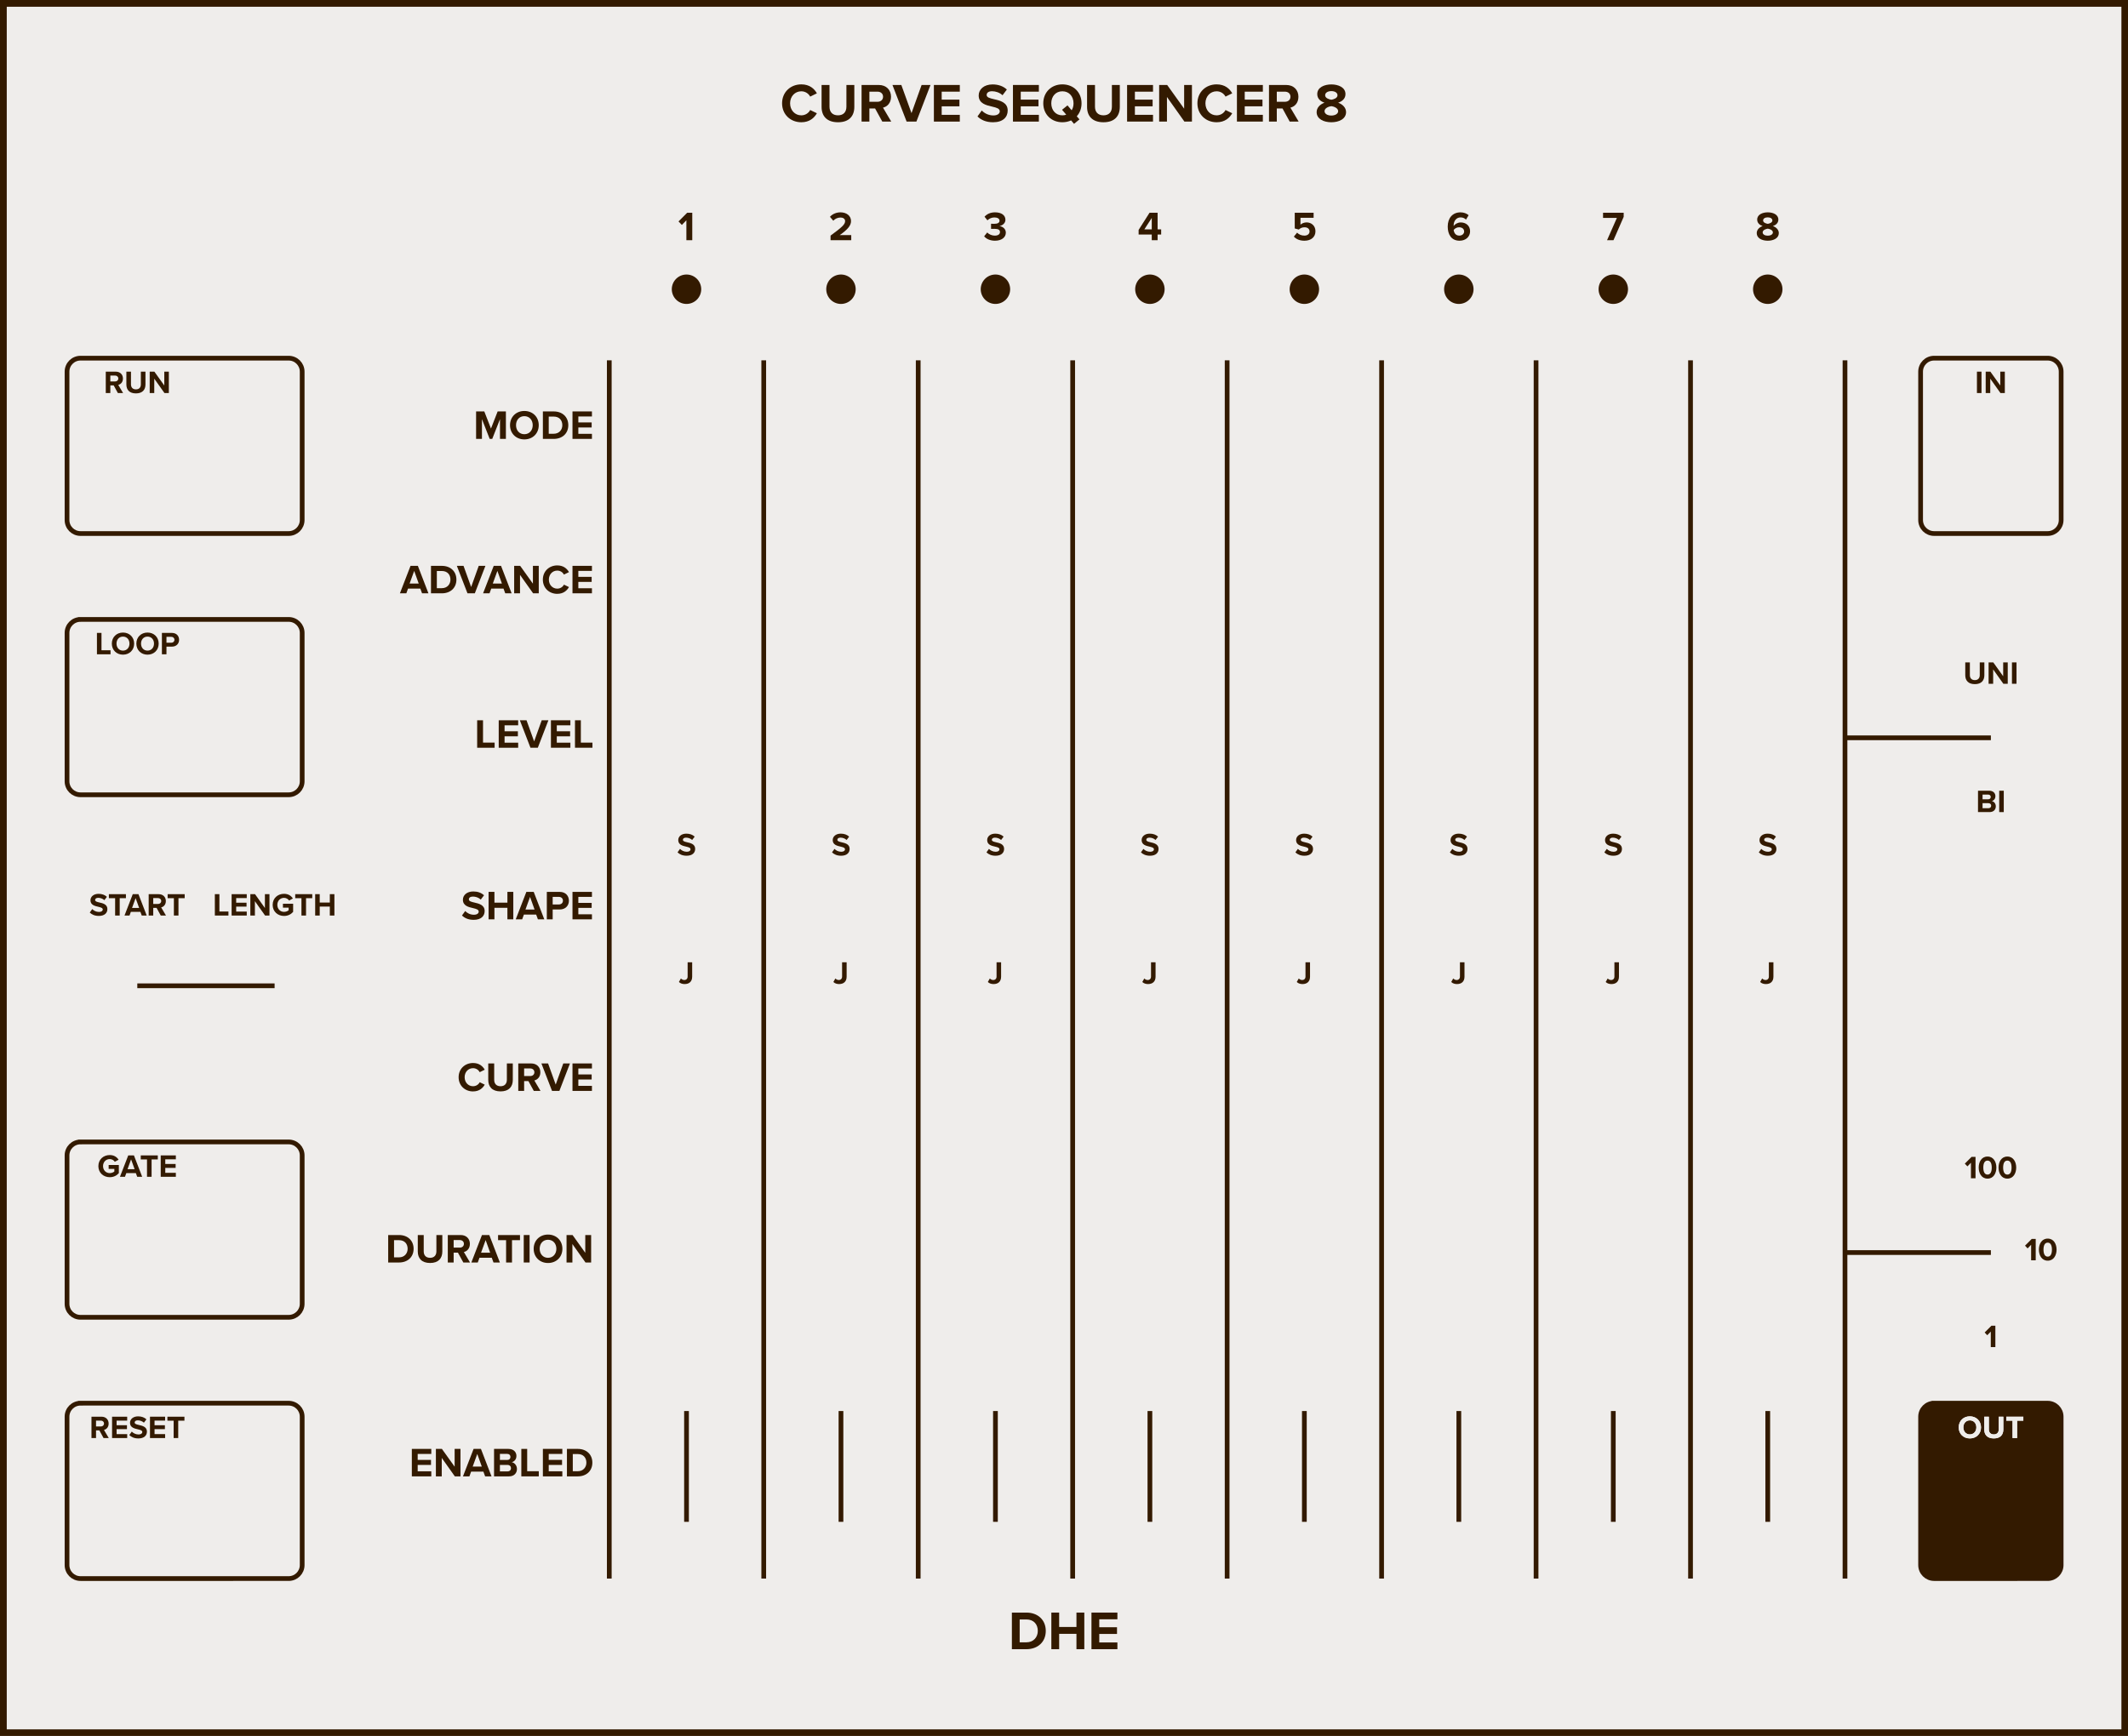 <?xml version="1.0" encoding="UTF-8" standalone="no"?>
<svg
   xmlns:dc="http://purl.org/dc/elements/1.1/"
   xmlns:cc="http://creativecommons.org/ns#"
   xmlns:rdf="http://www.w3.org/1999/02/22-rdf-syntax-ns#"
   xmlns:svg="http://www.w3.org/2000/svg"
   xmlns="http://www.w3.org/2000/svg"
   id="svg438"
   height="379.429"
   width="465.000"
   version="1.1">
  <rect width="100%" height="100%" fill="#808080" stroke="none"/>
  <defs
     id="defs442" />
  <g
     id="g436"
     transform="scale(2.953)">
    <path
       id="rect2"
       d="M 0,0 H 157.48 V 128.5 H 0 Z"
       style="fill:#efedeb;stroke:#331a00;stroke-width:1" />
    <g
       id="g6"
       transform="translate(78.74,9)">
      <g
         id="text4"
         style="font-weight:bold;font-size:4.064px;font-family:'Proxima Nova';dominant-baseline:alphabetic;text-anchor:middle;fill:#331a00"
         aria-label="CURVE SEQUENCER 8">
        <path
           id="path447"
           style="font-weight:bold;font-size:4.064px;font-family:'Proxima Nova';dominant-baseline:alphabetic;text-anchor:middle;fill:#331a00"
           d="m -19.446,0.049 c 0.618,0 0.959,-0.329 1.154,-0.666 l -0.496,-0.24 c -0.114,0.224 -0.358,0.394 -0.658,0.394 -0.471,0 -0.829,-0.378 -0.829,-0.89 0,-0.512 0.358,-0.89 0.829,-0.89 0.301,0 0.545,0.175 0.658,0.394 l 0.496,-0.244 c -0.191,-0.337 -0.536,-0.662 -1.154,-0.662 -0.792,0 -1.422,0.569 -1.422,1.402 0,0.833 0.63,1.402 1.422,1.402 z" />
        <path
           id="path449"
           style="font-weight:bold;font-size:4.064px;font-family:'Proxima Nova';dominant-baseline:alphabetic;text-anchor:middle;fill:#331a00"
           d="m -17.944,-1.081 c 0,0.666 0.386,1.13 1.215,1.13 0.821,0 1.207,-0.459 1.207,-1.134 v -1.626 h -0.585 v 1.609 c 0,0.378 -0.207,0.638 -0.622,0.638 -0.423,0 -0.63,-0.26 -0.63,-0.638 v -1.609 h -0.585 z" />
        <path
           id="path451"
           style="font-weight:bold;font-size:4.064px;font-family:'Proxima Nova';dominant-baseline:alphabetic;text-anchor:middle;fill:#331a00"
           d="m -13.452,0 h 0.662 l -0.61,-1.032 c 0.293,-0.069 0.593,-0.325 0.593,-0.805 0,-0.504 -0.345,-0.874 -0.91,-0.874 h -1.268 V 0 h 0.577 v -0.971 h 0.423 z m 0.057,-1.841 c 0,0.228 -0.175,0.374 -0.406,0.374 h -0.606 v -0.748 h 0.606 c 0.232,0 0.406,0.146 0.406,0.374 z" />
        <path
           id="path453"
           style="font-weight:bold;font-size:4.064px;font-family:'Proxima Nova';dominant-baseline:alphabetic;text-anchor:middle;fill:#331a00"
           d="m -11.652,0 h 0.723 l 1.044,-2.711 h -0.658 l -0.748,2.085 -0.752,-2.085 h -0.658 z" />
        <path
           id="path455"
           style="font-weight:bold;font-size:4.064px;font-family:'Proxima Nova';dominant-baseline:alphabetic;text-anchor:middle;fill:#331a00"
           d="m -9.634,0 h 1.918 v -0.5 h -1.341 V -1.13 h 1.313 v -0.496 h -1.313 v -0.589 h 1.341 v -0.496 h -1.918 z" />
        <path
           id="path457"
           style="font-weight:bold;font-size:4.064px;font-family:'Proxima Nova';dominant-baseline:alphabetic;text-anchor:middle;fill:#331a00"
           d="m -6.408,-0.382 c 0.256,0.256 0.63,0.431 1.15,0.431 0.732,0 1.085,-0.374 1.085,-0.87 0,-0.601 -0.569,-0.736 -1.016,-0.837 -0.313,-0.073 -0.541,-0.13 -0.541,-0.313 0,-0.163 0.138,-0.276 0.398,-0.276 0.264,0 0.557,0.093 0.776,0.297 l 0.321,-0.423 c -0.268,-0.248 -0.626,-0.378 -1.057,-0.378 -0.638,0 -1.028,0.366 -1.028,0.817 0,0.606 0.569,0.727 1.012,0.829 0.313,0.073 0.549,0.142 0.549,0.345 0,0.154 -0.154,0.305 -0.471,0.305 -0.374,0 -0.671,-0.167 -0.862,-0.366 z" />
        <path
           id="path459"
           style="font-weight:bold;font-size:4.064px;font-family:'Proxima Nova';dominant-baseline:alphabetic;text-anchor:middle;fill:#331a00"
           d="m -3.784,0 h 1.918 v -0.5 h -1.341 V -1.13 h 1.313 v -0.496 h -1.313 v -0.589 h 1.341 v -0.496 h -1.918 z" />
        <path
           id="path461"
           style="font-weight:bold;font-size:4.064px;font-family:'Proxima Nova';dominant-baseline:alphabetic;text-anchor:middle;fill:#331a00"
           d="m 1.292,-1.353 c 0,-0.817 -0.597,-1.402 -1.418,-1.402 -0.817,0 -1.414,0.585 -1.414,1.402 0,0.817 0.597,1.402 1.414,1.402 0.236,0 0.455,-0.049 0.646,-0.138 L 0.735,0.167 1.138,-0.163 0.938,-0.394 C 1.162,-0.638 1.292,-0.971 1.292,-1.353 Z m -1.418,0.89 c -0.5,0 -0.821,-0.386 -0.821,-0.89 0,-0.508 0.321,-0.89 0.821,-0.89 0.5,0 0.825,0.382 0.825,0.89 0,0.195 -0.049,0.374 -0.138,0.516 L 0.252,-1.199 l -0.402,0.325 0.309,0.362 c -0.085,0.033 -0.183,0.049 -0.284,0.049 z" />
        <path
           id="path463"
           style="font-weight:bold;font-size:4.064px;font-family:'Proxima Nova';dominant-baseline:alphabetic;text-anchor:middle;fill:#331a00"
           d="m 1.701,-1.081 c 0,0.666 0.386,1.13 1.215,1.13 0.821,0 1.207,-0.459 1.207,-1.134 V -2.711 H 3.538 v 1.609 c 0,0.378 -0.207,0.638 -0.622,0.638 -0.423,0 -0.63,-0.26 -0.63,-0.638 v -1.609 h -0.585 z" />
        <path
           id="path465"
           style="font-weight:bold;font-size:4.064px;font-family:'Proxima Nova';dominant-baseline:alphabetic;text-anchor:middle;fill:#331a00"
           d="M 4.662,0 H 6.58 V -0.5 H 5.239 V -1.13 H 6.551 V -1.626 H 5.239 v -0.589 h 1.341 v -0.496 H 4.662 Z" />
        <path
           id="path467"
           style="font-weight:bold;font-size:4.064px;font-family:'Proxima Nova';dominant-baseline:alphabetic;text-anchor:middle;fill:#331a00"
           d="m 8.904,0 h 0.557 v -2.711 h -0.577 v 1.756 L 7.628,-2.711 H 7.035 V 0 h 0.577 v -1.821 z" />
        <path
           id="path469"
           style="font-weight:bold;font-size:4.064px;font-family:'Proxima Nova';dominant-baseline:alphabetic;text-anchor:middle;fill:#331a00"
           d="m 11.288,0.049 c 0.618,0 0.959,-0.329 1.154,-0.666 l -0.496,-0.24 c -0.114,0.224 -0.358,0.394 -0.658,0.394 -0.471,0 -0.829,-0.378 -0.829,-0.89 0,-0.512 0.358,-0.89 0.829,-0.89 0.301,0 0.545,0.175 0.658,0.394 l 0.496,-0.244 c -0.191,-0.337 -0.536,-0.662 -1.154,-0.662 -0.792,0 -1.422,0.569 -1.422,1.402 0,0.833 0.63,1.402 1.422,1.402 z" />
        <path
           id="path471"
           style="font-weight:bold;font-size:4.064px;font-family:'Proxima Nova';dominant-baseline:alphabetic;text-anchor:middle;fill:#331a00"
           d="m 12.79,0 h 1.918 V -0.5 H 13.367 V -1.13 h 1.313 v -0.496 h -1.313 v -0.589 h 1.341 v -0.496 h -1.918 z" />
        <path
           id="path473"
           style="font-weight:bold;font-size:4.064px;font-family:'Proxima Nova';dominant-baseline:alphabetic;text-anchor:middle;fill:#331a00"
           d="m 16.695,0 h 0.662 l -0.61,-1.032 c 0.293,-0.069 0.593,-0.325 0.593,-0.805 0,-0.504 -0.345,-0.874 -0.91,-0.874 H 15.163 V 0 h 0.577 v -0.971 h 0.423 z m 0.057,-1.841 c 0,0.228 -0.175,0.374 -0.406,0.374 h -0.606 v -0.748 h 0.606 c 0.232,0 0.406,0.146 0.406,0.374 z" />
        <path
           id="path475"
           style="font-weight:bold;font-size:4.064px;font-family:'Proxima Nova';dominant-baseline:alphabetic;text-anchor:middle;fill:#331a00"
           d="m 18.688,-0.703 c 0,0.508 0.52,0.752 1.089,0.752 0.569,0 1.089,-0.248 1.089,-0.752 0,-0.329 -0.26,-0.581 -0.585,-0.695 0.301,-0.102 0.541,-0.301 0.541,-0.638 0,-0.508 -0.545,-0.715 -1.044,-0.715 -0.504,0 -1.044,0.207 -1.044,0.715 0,0.337 0.236,0.536 0.536,0.638 -0.325,0.114 -0.581,0.366 -0.581,0.695 z m 1.544,-1.244 c 0,0.211 -0.289,0.305 -0.455,0.329 -0.167,-0.024 -0.459,-0.118 -0.459,-0.329 0,-0.191 0.191,-0.309 0.459,-0.309 0.264,0 0.455,0.118 0.455,0.309 z m 0.049,1.174 c 0,0.199 -0.228,0.325 -0.504,0.325 -0.284,0 -0.504,-0.126 -0.504,-0.325 0,-0.236 0.333,-0.35 0.504,-0.37 0.167,0.02 0.504,0.134 0.504,0.37 z" />
      </g>
    </g>
    <g
       id="g10"
       transform="translate(78.74,119.5)">
      <g
         id="text8"
         style="font-weight:bold;font-size:4.064px;font-family:'Proxima Nova';dominant-baseline:hanging;text-anchor:middle;fill:#331a00"
         aria-label="DHE">
        <path
           id="path478"
           style="font-weight:bold;font-size:4.064px;font-family:'Proxima Nova';dominant-baseline:hanging;text-anchor:middle;fill:#331a00"
           d="m -3.863,2.568 h 1.069 c 0.849,0 1.439,-0.536 1.439,-1.353 0,-0.817 -0.589,-1.357 -1.439,-1.357 h -1.069 z m 0.577,-0.508 V 0.366 h 0.492 c 0.557,0 0.849,0.37 0.849,0.849 0,0.459 -0.313,0.845 -0.849,0.845 z" />
        <path
           id="path480"
           style="font-weight:bold;font-size:4.064px;font-family:'Proxima Nova';dominant-baseline:hanging;text-anchor:middle;fill:#331a00"
           d="M 0.915,2.568 H 1.496 V -0.142 H 0.915 V 0.923 H -0.365 V -0.142 H -0.942 V 2.568 h 0.577 V 1.431 h 1.28 z" />
        <path
           id="path482"
           style="font-weight:bold;font-size:4.064px;font-family:'Proxima Nova';dominant-baseline:hanging;text-anchor:middle;fill:#331a00"
           d="M 2.026,2.568 H 3.945 V 2.069 H 2.603 V 1.439 H 3.916 V 0.943 H 2.603 V 0.354 H 3.945 V -0.142 H 2.026 Z" />
      </g>
    </g>
    <path
       id="rect12"
       d="m 5.96,26.51 h 15.4 c 0.554,0 1,0.446 1,1 v 10.98 c 0,0.554 -0.446,1 -1,1 H 5.96 c -0.554,0 -1,-0.446 -1,-1 V 27.51 c 0,-0.554 0.446,-1 1,-1 z"
       style="fill:#efedeb;stroke:#331a00;stroke-width:0.35" />
    <g
       id="g16"
       transform="translate(10.16,29.09)">
      <g
         id="text14"
         style="font-weight:bold;font-size:2.371px;font-family:'Proxima Nova';dominant-baseline:alphabetic;text-anchor:middle;fill:#331a00"
         aria-label="RUN">
        <path
           id="path486"
           style="font-weight:bold;font-size:2.371px;font-family:'Proxima Nova';dominant-baseline:alphabetic;text-anchor:middle;fill:#331a00"
           d="m -1.439,0 h 0.386 l -0.356,-0.602 c 0.171,-0.04 0.346,-0.19 0.346,-0.469 0,-0.294 -0.202,-0.51 -0.531,-0.51 H -2.333 V 0 h 0.337 v -0.567 h 0.247 z m 0.033,-1.074 c 0,0.133 -0.102,0.218 -0.237,0.218 H -1.996 V -1.292 h 0.353 c 0.135,0 0.237,0.085 0.237,0.218 z" />
        <path
           id="path488"
           style="font-weight:bold;font-size:2.371px;font-family:'Proxima Nova';dominant-baseline:alphabetic;text-anchor:middle;fill:#331a00"
           d="m -0.809,-0.631 c 0,0.389 0.225,0.659 0.709,0.659 0.479,0 0.704,-0.268 0.704,-0.662 V -1.581 H 0.263 v 0.939 c 0,0.221 -0.121,0.372 -0.363,0.372 -0.247,0 -0.368,-0.152 -0.368,-0.372 V -1.581 h -0.341 z" />
        <path
           id="path490"
           style="font-weight:bold;font-size:2.371px;font-family:'Proxima Nova';dominant-baseline:alphabetic;text-anchor:middle;fill:#331a00"
           d="m 2.009,0 h 0.325 v -1.581 h -0.337 v 1.024 L 1.264,-1.581 H 0.918 V 0 H 1.255 v -1.062 z" />
      </g>
    </g>
    <path
       id="rect18"
       d="m 5.96,84.522 h 15.4 c 0.554,0 1,0.446 1,1 v 10.98 c 0,0.554 -0.446,1 -1,1 H 5.96 c -0.554,0 -1,-0.446 -1,-1 v -10.98 c 0,-0.554 0.446,-1 1,-1 z"
       style="fill:#efedeb;stroke:#331a00;stroke-width:0.35" />
    <g
       id="g22"
       transform="translate(10.16,87.102)">
      <g
         id="text20"
         style="font-weight:bold;font-size:2.371px;font-family:'Proxima Nova';dominant-baseline:alphabetic;text-anchor:middle;fill:#331a00"
         aria-label="GATE">
        <path
           id="path494"
           style="font-weight:bold;font-size:2.371px;font-family:'Proxima Nova';dominant-baseline:alphabetic;text-anchor:middle;fill:#331a00"
           d="m -2.881,-0.79 c 0,0.498 0.379,0.82 0.842,0.82 0.287,0 0.512,-0.119 0.673,-0.299 v -0.605 h -0.754 v 0.289 h 0.422 v 0.192 c -0.069,0.062 -0.197,0.121 -0.341,0.121 -0.287,0 -0.496,-0.221 -0.496,-0.519 0,-0.299 0.209,-0.519 0.496,-0.519 0.166,0 0.301,0.088 0.375,0.199 l 0.28,-0.152 c -0.121,-0.187 -0.327,-0.346 -0.654,-0.346 -0.462,0 -0.842,0.318 -0.842,0.818 z" />
        <path
           id="path496"
           style="font-weight:bold;font-size:2.371px;font-family:'Proxima Nova';dominant-baseline:alphabetic;text-anchor:middle;fill:#331a00"
           d="M -0.007,0 H 0.36 L -0.249,-1.581 H -0.671 L -1.283,0 h 0.37 l 0.1,-0.273 h 0.707 z m -0.453,-1.29 0.261,0.726 h -0.524 z" />
        <path
           id="path498"
           style="font-weight:bold;font-size:2.371px;font-family:'Proxima Nova';dominant-baseline:alphabetic;text-anchor:middle;fill:#331a00"
           d="M 0.718,0 H 1.057 v -1.285 h 0.46 V -1.581 H 0.256 v 0.296 h 0.462 z" />
        <path
           id="path500"
           style="font-weight:bold;font-size:2.371px;font-family:'Proxima Nova';dominant-baseline:alphabetic;text-anchor:middle;fill:#331a00"
           d="m 1.733,0 h 1.119 v -0.292 h -0.782 v -0.368 h 0.766 V -0.948 H 2.07 V -1.292 h 0.782 v -0.289 h -1.119 z" />
      </g>
    </g>
    <path
       id="line24"
       d="M 10.16,72.965 H 20.32"
       style="stroke:#331a00;stroke-width:0.35" />
    <g
       id="g28"
       transform="translate(10.16,67.765)">
      <g
         id="text26"
         style="font-weight:bold;font-size:2.371px;font-family:'Proxima Nova';dominant-baseline:alphabetic;text-anchor:middle;fill:#331a00"
         aria-label="START">
        <path
           id="path504"
           style="font-weight:bold;font-size:2.371px;font-family:'Proxima Nova';dominant-baseline:alphabetic;text-anchor:middle;fill:#331a00"
           d="m -3.518,-0.223 c 0.149,0.149 0.368,0.251 0.671,0.251 0.427,0 0.633,-0.218 0.633,-0.507 0,-0.351 -0.332,-0.429 -0.593,-0.488 -0.183,-0.043 -0.315,-0.076 -0.315,-0.183 0,-0.095 0.081,-0.161 0.232,-0.161 0.154,0 0.325,0.055 0.453,0.173 l 0.187,-0.247 c -0.156,-0.145 -0.365,-0.221 -0.616,-0.221 -0.372,0 -0.6,0.213 -0.6,0.477 0,0.353 0.332,0.424 0.59,0.484 0.183,0.043 0.32,0.083 0.32,0.202 0,0.09 -0.09,0.178 -0.275,0.178 -0.218,0 -0.391,-0.097 -0.503,-0.213 z" />
        <path
           id="path506"
           style="font-weight:bold;font-size:2.371px;font-family:'Proxima Nova';dominant-baseline:alphabetic;text-anchor:middle;fill:#331a00"
           d="m -1.641,0 h 0.339 v -1.285 h 0.46 V -1.581 H -2.103 v 0.296 h 0.462 z" />
        <path
           id="path508"
           style="font-weight:bold;font-size:2.371px;font-family:'Proxima Nova';dominant-baseline:alphabetic;text-anchor:middle;fill:#331a00"
           d="M 0.328,0 H 0.696 L 0.086,-1.581 h -0.422 L -0.947,0 h 0.37 l 0.1,-0.273 h 0.707 z m -0.453,-1.29 0.261,0.726 h -0.524 z" />
        <path
           id="path510"
           style="font-weight:bold;font-size:2.371px;font-family:'Proxima Nova';dominant-baseline:alphabetic;text-anchor:middle;fill:#331a00"
           d="m 1.736,0 h 0.386 l -0.356,-0.602 c 0.171,-0.04 0.346,-0.19 0.346,-0.469 0,-0.294 -0.202,-0.51 -0.531,-0.51 H 0.842 V 0 H 1.179 v -0.567 h 0.247 z m 0.033,-1.074 c 0,0.133 -0.102,0.218 -0.237,0.218 H 1.179 V -1.292 h 0.353 c 0.135,0 0.237,0.085 0.237,0.218 z" />
        <path
           id="path512"
           style="font-weight:bold;font-size:2.371px;font-family:'Proxima Nova';dominant-baseline:alphabetic;text-anchor:middle;fill:#331a00"
           d="M 2.707,0 H 3.046 V -1.285 H 3.506 V -1.581 H 2.245 v 0.296 h 0.462 z" />
      </g>
    </g>
    <g
       id="g32"
       transform="translate(20.32,67.765)">
      <g
         id="text30"
         style="font-weight:bold;font-size:2.371px;font-family:'Proxima Nova';dominant-baseline:alphabetic;text-anchor:middle;fill:#331a00"
         aria-label="LENGTH">
        <path
           id="path515"
           style="font-weight:bold;font-size:2.371px;font-family:'Proxima Nova';dominant-baseline:alphabetic;text-anchor:middle;fill:#331a00"
           d="m -4.421,0 h 1.005 v -0.296 h -0.669 V -1.581 h -0.337 z" />
        <path
           id="path517"
           style="font-weight:bold;font-size:2.371px;font-family:'Proxima Nova';dominant-baseline:alphabetic;text-anchor:middle;fill:#331a00"
           d="m -3.18,0 h 1.119 v -0.292 h -0.782 v -0.368 h 0.766 v -0.289 h -0.766 V -1.292 h 0.782 v -0.289 h -1.119 z" />
        <path
           id="path519"
           style="font-weight:bold;font-size:2.371px;font-family:'Proxima Nova';dominant-baseline:alphabetic;text-anchor:middle;fill:#331a00"
           d="m -0.705,0 h 0.325 v -1.581 h -0.337 v 1.024 L -1.449,-1.581 h -0.346 V 0 h 0.337 v -1.062 z" />
        <path
           id="path521"
           style="font-weight:bold;font-size:2.371px;font-family:'Proxima Nova';dominant-baseline:alphabetic;text-anchor:middle;fill:#331a00"
           d="m -0.144,-0.79 c 0,0.498 0.379,0.82 0.842,0.82 0.287,0 0.512,-0.119 0.673,-0.299 V -0.873 H 0.617 v 0.289 H 1.039 v 0.192 c -0.069,0.062 -0.197,0.121 -0.341,0.121 -0.287,0 -0.496,-0.221 -0.496,-0.519 0,-0.299 0.209,-0.519 0.496,-0.519 0.166,0 0.301,0.088 0.375,0.199 l 0.28,-0.152 c -0.121,-0.187 -0.327,-0.346 -0.654,-0.346 -0.462,0 -0.842,0.318 -0.842,0.818 z" />
        <path
           id="path523"
           style="font-weight:bold;font-size:2.371px;font-family:'Proxima Nova';dominant-baseline:alphabetic;text-anchor:middle;fill:#331a00"
           d="M 1.987,0 H 2.326 V -1.285 H 2.786 V -1.581 H 1.525 v 0.296 h 0.462 z" />
        <path
           id="path525"
           style="font-weight:bold;font-size:2.371px;font-family:'Proxima Nova';dominant-baseline:alphabetic;text-anchor:middle;fill:#331a00"
           d="m 4.086,0 h 0.339 v -1.581 h -0.339 v 0.621 H 3.339 V -1.581 H 3.002 V 0 h 0.337 v -0.664 h 0.747 z" />
      </g>
    </g>
    <path
       id="rect34"
       d="m 5.96,45.847 h 15.4 c 0.554,0 1,0.446 1,1 v 10.98 c 0,0.554 -0.446,1 -1,1 H 5.96 c -0.554,0 -1,-0.446 -1,-1 v -10.98 c 0,-0.554 0.446,-1 1,-1 z"
       style="fill:#efedeb;stroke:#331a00;stroke-width:0.35" />
    <g
       id="g38"
       transform="translate(10.16,48.428)">
      <g
         id="text36"
         style="font-weight:bold;font-size:2.371px;font-family:'Proxima Nova';dominant-baseline:alphabetic;text-anchor:middle;fill:#331a00"
         aria-label="LOOP">
        <path
           id="path529"
           style="font-weight:bold;font-size:2.371px;font-family:'Proxima Nova';dominant-baseline:alphabetic;text-anchor:middle;fill:#331a00"
           d="m -2.986,0 h 1.005 v -0.296 h -0.669 V -1.581 h -0.337 z" />
        <path
           id="path531"
           style="font-weight:bold;font-size:2.371px;font-family:'Proxima Nova';dominant-baseline:alphabetic;text-anchor:middle;fill:#331a00"
           d="m -1.885,-0.79 c 0,0.477 0.349,0.818 0.825,0.818 0.479,0 0.827,-0.341 0.827,-0.818 0,-0.477 -0.349,-0.818 -0.827,-0.818 -0.477,0 -0.825,0.341 -0.825,0.818 z m 1.306,0 c 0,0.294 -0.19,0.519 -0.481,0.519 -0.292,0 -0.479,-0.225 -0.479,-0.519 0,-0.296 0.187,-0.519 0.479,-0.519 0.292,0 0.481,0.223 0.481,0.519 z" />
        <path
           id="path533"
           style="font-weight:bold;font-size:2.371px;font-family:'Proxima Nova';dominant-baseline:alphabetic;text-anchor:middle;fill:#331a00"
           d="m -0.07,-0.79 c 0,0.477 0.349,0.818 0.825,0.818 0.479,0 0.827,-0.341 0.827,-0.818 0,-0.477 -0.349,-0.818 -0.827,-0.818 -0.477,0 -0.825,0.341 -0.825,0.818 z m 1.306,0 c 0,0.294 -0.19,0.519 -0.481,0.519 -0.292,0 -0.479,-0.225 -0.479,-0.519 0,-0.296 0.187,-0.519 0.479,-0.519 0.292,0 0.481,0.223 0.481,0.519 z" />
        <path
           id="path535"
           style="font-weight:bold;font-size:2.371px;font-family:'Proxima Nova';dominant-baseline:alphabetic;text-anchor:middle;fill:#331a00"
           d="m 1.821,0 h 0.337 v -0.567 h 0.403 c 0.341,0 0.531,-0.23 0.531,-0.505 0,-0.277 -0.187,-0.51 -0.531,-0.51 h -0.74 z m 0.927,-1.074 c 0,0.133 -0.1,0.218 -0.232,0.218 H 2.158 V -1.292 h 0.358 c 0.133,0 0.232,0.088 0.232,0.218 z" />
      </g>
    </g>
    <path
       id="rect40"
       d="m 5.96,103.86 h 15.4 c 0.554,0 1,0.446 1,1 v 10.98 c 0,0.554 -0.446,1 -1,1 H 5.96 c -0.554,0 -1,-0.446 -1,-1 v -10.98 c 0,-0.554 0.446,-1 1,-1 z"
       style="fill:#efedeb;stroke:#331a00;stroke-width:0.35" />
    <g
       id="g44"
       transform="translate(10.16,106.44)">
      <g
         id="text42"
         style="font-weight:bold;font-size:2.371px;font-family:'Proxima Nova';dominant-baseline:alphabetic;text-anchor:middle;fill:#331a00"
         aria-label="RESET">
        <path
           id="path539"
           style="font-weight:bold;font-size:2.371px;font-family:'Proxima Nova';dominant-baseline:alphabetic;text-anchor:middle;fill:#331a00"
           d="m -2.497,0 h 0.386 l -0.356,-0.602 c 0.171,-0.04 0.346,-0.19 0.346,-0.469 0,-0.294 -0.202,-0.51 -0.531,-0.51 H -3.391 V 0 h 0.337 v -0.567 h 0.247 z m 0.033,-1.074 c 0,0.133 -0.102,0.218 -0.237,0.218 h -0.353 V -1.292 h 0.353 c 0.135,0 0.237,0.085 0.237,0.218 z" />
        <path
           id="path541"
           style="font-weight:bold;font-size:2.371px;font-family:'Proxima Nova';dominant-baseline:alphabetic;text-anchor:middle;fill:#331a00"
           d="m -1.867,0 h 1.119 V -0.292 H -1.531 v -0.368 h 0.766 V -0.948 H -1.531 V -1.292 h 0.782 V -1.581 H -1.867 Z" />
        <path
           id="path543"
           style="font-weight:bold;font-size:2.371px;font-family:'Proxima Nova';dominant-baseline:alphabetic;text-anchor:middle;fill:#331a00"
           d="m -0.592,-0.223 c 0.149,0.149 0.368,0.251 0.671,0.251 0.427,0 0.633,-0.218 0.633,-0.507 0,-0.351 -0.332,-0.429 -0.593,-0.488 -0.183,-0.043 -0.315,-0.076 -0.315,-0.183 0,-0.095 0.081,-0.161 0.232,-0.161 0.154,0 0.325,0.055 0.453,0.173 l 0.187,-0.247 c -0.156,-0.145 -0.365,-0.221 -0.616,-0.221 -0.372,0 -0.6,0.213 -0.6,0.477 0,0.353 0.332,0.424 0.59,0.484 0.183,0.043 0.32,0.083 0.32,0.202 0,0.09 -0.09,0.178 -0.275,0.178 -0.218,0 -0.391,-0.097 -0.503,-0.213 z" />
        <path
           id="path545"
           style="font-weight:bold;font-size:2.371px;font-family:'Proxima Nova';dominant-baseline:alphabetic;text-anchor:middle;fill:#331a00"
           d="M 0.939,0 H 2.058 v -0.292 h -0.782 v -0.368 h 0.766 V -0.948 H 1.276 V -1.292 h 0.782 V -1.581 H 0.939 Z" />
        <path
           id="path547"
           style="font-weight:bold;font-size:2.371px;font-family:'Proxima Nova';dominant-baseline:alphabetic;text-anchor:middle;fill:#331a00"
           d="m 2.689,0 h 0.339 v -1.285 h 0.46 V -1.581 H 2.227 v 0.296 h 0.462 z" />
      </g>
    </g>
    <g
       id="g48"
       transform="translate(43.942,31.75)">
      <g
         id="text46"
         style="font-weight:bold;font-size:3.048px;font-family:'Proxima Nova';dominant-baseline:middle;text-anchor:end;fill:#331a00"
         aria-label="MODE">
        <path
           id="path550"
           style="font-weight:bold;font-size:3.048px;font-family:'Proxima Nova';dominant-baseline:middle;text-anchor:end;fill:#331a00"
           d="m -6.943,0.736 h 0.436 V -1.297 h -0.61 l -0.494,1.268 -0.494,-1.268 h -0.607 v 2.033 h 0.433 v -1.463 l 0.573,1.463 h 0.189 l 0.573,-1.463 z" />
        <path
           id="path552"
           style="font-weight:bold;font-size:3.048px;font-family:'Proxima Nova';dominant-baseline:middle;text-anchor:end;fill:#331a00"
           d="m -6.201,-0.279 c 0,0.613 0.448,1.052 1.061,1.052 0.616,0 1.064,-0.439 1.064,-1.052 0,-0.613 -0.448,-1.052 -1.064,-1.052 -0.613,0 -1.061,0.439 -1.061,1.052 z m 1.679,0 c 0,0.378 -0.244,0.668 -0.619,0.668 -0.375,0 -0.616,-0.29 -0.616,-0.668 0,-0.381 0.241,-0.668 0.616,-0.668 0.375,0 0.619,0.287 0.619,0.668 z" />
        <path
           id="path554"
           style="font-weight:bold;font-size:3.048px;font-family:'Proxima Nova';dominant-baseline:middle;text-anchor:end;fill:#331a00"
           d="m -3.77,0.736 h 0.802 c 0.637,0 1.079,-0.402 1.079,-1.015 0,-0.613 -0.442,-1.018 -1.079,-1.018 h -0.802 z m 0.433,-0.381 v -1.271 h 0.369 c 0.418,0 0.637,0.277 0.637,0.637 0,0.344 -0.235,0.634 -0.637,0.634 z" />
        <path
           id="path556"
           style="font-weight:bold;font-size:3.048px;font-family:'Proxima Nova';dominant-baseline:middle;text-anchor:end;fill:#331a00"
           d="m -1.579,0.736 h 1.439 V 0.361 H -1.146 V -0.111 h 0.985 V -0.483 H -1.146 v -0.442 h 1.006 V -1.297 H -1.579 Z" />
      </g>
    </g>
    <g
       id="g52"
       transform="translate(43.942,43.18)">
      <g
         id="text50"
         style="font-weight:bold;font-size:3.048px;font-family:'Proxima Nova';dominant-baseline:middle;text-anchor:end;fill:#331a00"
         aria-label="ADVANCE">
        <path
           id="path559"
           style="font-weight:bold;font-size:3.048px;font-family:'Proxima Nova';dominant-baseline:middle;text-anchor:end;fill:#331a00"
           d="m -12.711,0.736 h 0.472 L -13.021,-1.297 h -0.543 l -0.786,2.033 h 0.475 l 0.128,-0.351 h 0.908 z m -0.582,-1.658 0.335,0.933 h -0.674 z" />
        <path
           id="path561"
           style="font-weight:bold;font-size:3.048px;font-family:'Proxima Nova';dominant-baseline:middle;text-anchor:end;fill:#331a00"
           d="m -12.05,0.736 h 0.802 c 0.637,0 1.079,-0.402 1.079,-1.015 0,-0.613 -0.442,-1.018 -1.079,-1.018 h -0.802 z m 0.433,-0.381 v -1.271 h 0.369 c 0.418,0 0.637,0.277 0.637,0.637 0,0.344 -0.235,0.634 -0.637,0.634 z" />
        <path
           id="path563"
           style="font-weight:bold;font-size:3.048px;font-family:'Proxima Nova';dominant-baseline:middle;text-anchor:end;fill:#331a00"
           d="m -9.349,0.736 h 0.543 L -8.023,-1.297 h -0.494 l -0.561,1.564 -0.564,-1.564 h -0.494 z" />
        <path
           id="path565"
           style="font-weight:bold;font-size:3.048px;font-family:'Proxima Nova';dominant-baseline:middle;text-anchor:end;fill:#331a00"
           d="m -6.555,0.736 h 0.472 L -6.866,-1.297 H -7.408 L -8.195,0.736 H -7.719 L -7.591,0.386 h 0.908 z m -0.582,-1.658 0.335,0.933 h -0.674 z" />
        <path
           id="path567"
           style="font-weight:bold;font-size:3.048px;font-family:'Proxima Nova';dominant-baseline:middle;text-anchor:end;fill:#331a00"
           d="m -4.493,0.736 h 0.418 V -1.297 H -4.508 V 0.02 L -5.45,-1.297 h -0.445 v 2.033 h 0.433 v -1.366 z" />
        <path
           id="path569"
           style="font-weight:bold;font-size:3.048px;font-family:'Proxima Nova';dominant-baseline:middle;text-anchor:end;fill:#331a00"
           d="m -2.705,0.773 c 0.463,0 0.719,-0.247 0.866,-0.5 L -2.211,0.093 C -2.297,0.261 -2.479,0.389 -2.705,0.389 c -0.354,0 -0.622,-0.283 -0.622,-0.668 0,-0.384 0.268,-0.668 0.622,-0.668 0.226,0 0.408,0.131 0.494,0.296 l 0.372,-0.183 C -1.983,-1.087 -2.242,-1.33 -2.705,-1.33 c -0.594,0 -1.067,0.427 -1.067,1.052 0,0.625 0.472,1.052 1.067,1.052 z" />
        <path
           id="path571"
           style="font-weight:bold;font-size:3.048px;font-family:'Proxima Nova';dominant-baseline:middle;text-anchor:end;fill:#331a00"
           d="m -1.579,0.736 h 1.439 V 0.361 H -1.146 V -0.111 h 0.985 V -0.483 H -1.146 v -0.442 h 1.006 V -1.297 H -1.579 Z" />
      </g>
    </g>
    <g
       id="g56"
       transform="translate(43.942,54.61)">
      <g
         id="text54"
         style="font-weight:bold;font-size:3.048px;font-family:'Proxima Nova';dominant-baseline:middle;text-anchor:end;fill:#331a00"
         aria-label="LEVEL">
        <path
           id="path574"
           style="font-weight:bold;font-size:3.048px;font-family:'Proxima Nova';dominant-baseline:middle;text-anchor:end;fill:#331a00"
           d="m -8.633,0.736 h 1.292 V 0.355 H -8.2 V -1.297 h -0.433 z" />
        <path
           id="path576"
           style="font-weight:bold;font-size:3.048px;font-family:'Proxima Nova';dominant-baseline:middle;text-anchor:end;fill:#331a00"
           d="m -7.038,0.736 h 1.439 V 0.361 h -1.006 V -0.111 h 0.985 v -0.372 h -0.985 v -0.442 h 1.006 V -1.297 h -1.439 z" />
        <path
           id="path578"
           style="font-weight:bold;font-size:3.048px;font-family:'Proxima Nova';dominant-baseline:middle;text-anchor:end;fill:#331a00"
           d="m -4.688,0.736 h 0.543 l 0.783,-2.033 h -0.494 L -4.417,0.267 -4.98,-1.297 h -0.494 z" />
        <path
           id="path580"
           style="font-weight:bold;font-size:3.048px;font-family:'Proxima Nova';dominant-baseline:middle;text-anchor:end;fill:#331a00"
           d="m -3.174,0.736 h 1.439 V 0.361 h -1.006 V -0.111 h 0.985 v -0.372 h -0.985 v -0.442 h 1.006 V -1.297 h -1.439 z" />
        <path
           id="path582"
           style="font-weight:bold;font-size:3.048px;font-family:'Proxima Nova';dominant-baseline:middle;text-anchor:end;fill:#331a00"
           d="m -1.394,0.736 h 1.292 V 0.355 H -0.961 V -1.297 H -1.394 Z" />
      </g>
    </g>
    <g
       id="g60"
       transform="translate(43.942,67.31)">
      <g
         id="text58"
         style="font-weight:bold;font-size:3.048px;font-family:'Proxima Nova';dominant-baseline:middle;text-anchor:end;fill:#331a00"
         aria-label="SHAPE">
        <path
           id="path585"
           style="font-weight:bold;font-size:3.048px;font-family:'Proxima Nova';dominant-baseline:middle;text-anchor:end;fill:#331a00"
           d="m -9.756,0.45 c 0.192,0.192 0.472,0.323 0.863,0.323 0.549,0 0.814,-0.28 0.814,-0.652 0,-0.451 -0.427,-0.552 -0.762,-0.628 -0.235,-0.055 -0.405,-0.098 -0.405,-0.235 0,-0.122 0.104,-0.207 0.299,-0.207 0.198,0 0.418,0.07 0.582,0.223 L -8.125,-1.044 c -0.201,-0.186 -0.469,-0.283 -0.792,-0.283 -0.479,0 -0.771,0.274 -0.771,0.613 0,0.454 0.427,0.546 0.759,0.622 0.235,0.055 0.411,0.107 0.411,0.259 0,0.116 -0.116,0.229 -0.354,0.229 -0.28,0 -0.503,-0.125 -0.646,-0.274 z" />
        <path
           id="path587"
           style="font-weight:bold;font-size:3.048px;font-family:'Proxima Nova';dominant-baseline:middle;text-anchor:end;fill:#331a00"
           d="m -6.395,0.736 h 0.436 V -1.297 H -6.395 v 0.799 H -7.355 V -1.297 H -7.788 V 0.736 H -7.355 V -0.117 h 0.96 z" />
        <path
           id="path589"
           style="font-weight:bold;font-size:3.048px;font-family:'Proxima Nova';dominant-baseline:middle;text-anchor:end;fill:#331a00"
           d="m -4.138,0.736 h 0.472 L -4.449,-1.297 h -0.543 l -0.786,2.033 h 0.475 l 0.128,-0.351 h 0.908 z m -0.582,-1.658 0.335,0.933 h -0.674 z" />
        <path
           id="path591"
           style="font-weight:bold;font-size:3.048px;font-family:'Proxima Nova';dominant-baseline:middle;text-anchor:end;fill:#331a00"
           d="m -3.478,0.736 h 0.433 V 0.008 h 0.518 c 0.439,0 0.683,-0.296 0.683,-0.649 0,-0.357 -0.241,-0.655 -0.683,-0.655 h -0.951 z m 1.192,-1.381 c 0,0.171 -0.128,0.28 -0.299,0.28 h -0.46 v -0.561 h 0.46 c 0.171,0 0.299,0.113 0.299,0.28 z" />
        <path
           id="path593"
           style="font-weight:bold;font-size:3.048px;font-family:'Proxima Nova';dominant-baseline:middle;text-anchor:end;fill:#331a00"
           d="m -1.579,0.736 h 1.439 V 0.361 H -1.146 V -0.111 h 0.985 V -0.483 H -1.146 v -0.442 h 1.006 V -1.297 H -1.579 Z" />
      </g>
    </g>
    <g
       id="g64"
       transform="translate(43.942,80.01)">
      <g
         id="text62"
         style="font-weight:bold;font-size:3.048px;font-family:'Proxima Nova';dominant-baseline:middle;text-anchor:end;fill:#331a00"
         aria-label="CURVE">
        <path
           id="path596"
           style="font-weight:bold;font-size:3.048px;font-family:'Proxima Nova';dominant-baseline:middle;text-anchor:end;fill:#331a00"
           d="m -8.938,0.773 c 0.463,0 0.719,-0.247 0.866,-0.5 l -0.372,-0.18 c -0.085,0.168 -0.268,0.296 -0.494,0.296 -0.354,0 -0.622,-0.283 -0.622,-0.668 0,-0.384 0.268,-0.668 0.622,-0.668 0.226,0 0.408,0.131 0.494,0.296 l 0.372,-0.183 C -8.216,-1.087 -8.475,-1.33 -8.938,-1.33 c -0.594,0 -1.067,0.427 -1.067,1.052 0,0.625 0.472,1.052 1.067,1.052 z" />
        <path
           id="path598"
           style="font-weight:bold;font-size:3.048px;font-family:'Proxima Nova';dominant-baseline:middle;text-anchor:end;fill:#331a00"
           d="m -7.812,-0.075 c 0,0.5 0.29,0.847 0.911,0.847 0.616,0 0.905,-0.344 0.905,-0.85 V -1.297 h -0.439 v 1.207 c 0,0.283 -0.155,0.479 -0.466,0.479 -0.317,0 -0.472,-0.195 -0.472,-0.479 v -1.207 h -0.439 z" />
        <path
           id="path600"
           style="font-weight:bold;font-size:3.048px;font-family:'Proxima Nova';dominant-baseline:middle;text-anchor:end;fill:#331a00"
           d="m -4.442,0.736 h 0.497 l -0.457,-0.774 c 0.219,-0.052 0.445,-0.244 0.445,-0.604 0,-0.378 -0.259,-0.655 -0.683,-0.655 h -0.951 v 2.033 h 0.433 V 0.008 h 0.317 z m 0.043,-1.381 c 0,0.171 -0.131,0.28 -0.305,0.28 h -0.454 v -0.561 h 0.454 c 0.174,0 0.305,0.11 0.305,0.28 z" />
        <path
           id="path602"
           style="font-weight:bold;font-size:3.048px;font-family:'Proxima Nova';dominant-baseline:middle;text-anchor:end;fill:#331a00"
           d="m -3.092,0.736 h 0.543 l 0.783,-2.033 h -0.494 l -0.561,1.564 -0.564,-1.564 h -0.494 z" />
        <path
           id="path604"
           style="font-weight:bold;font-size:3.048px;font-family:'Proxima Nova';dominant-baseline:middle;text-anchor:end;fill:#331a00"
           d="m -1.579,0.736 h 1.439 V 0.361 H -1.146 V -0.111 h 0.985 V -0.483 H -1.146 v -0.442 h 1.006 V -1.297 H -1.579 Z" />
      </g>
    </g>
    <g
       id="g68"
       transform="translate(43.942,92.71)">
      <g
         id="text66"
         style="font-weight:bold;font-size:3.048px;font-family:'Proxima Nova';dominant-baseline:middle;text-anchor:end;fill:#331a00"
         aria-label="DURATION">
        <path
           id="path607"
           style="font-weight:bold;font-size:3.048px;font-family:'Proxima Nova';dominant-baseline:middle;text-anchor:end;fill:#331a00"
           d="m -15.217,0.736 h 0.802 c 0.637,0 1.079,-0.402 1.079,-1.015 0,-0.613 -0.442,-1.018 -1.079,-1.018 h -0.802 z m 0.433,-0.381 v -1.271 h 0.369 c 0.418,0 0.637,0.277 0.637,0.637 0,0.344 -0.235,0.634 -0.637,0.634 z" />
        <path
           id="path609"
           style="font-weight:bold;font-size:3.048px;font-family:'Proxima Nova';dominant-baseline:middle;text-anchor:end;fill:#331a00"
           d="m -13.027,-0.075 c 0,0.5 0.29,0.847 0.911,0.847 0.616,0 0.905,-0.344 0.905,-0.85 V -1.297 h -0.439 v 1.207 c 0,0.283 -0.155,0.479 -0.466,0.479 -0.317,0 -0.472,-0.195 -0.472,-0.479 v -1.207 h -0.439 z" />
        <path
           id="path611"
           style="font-weight:bold;font-size:3.048px;font-family:'Proxima Nova';dominant-baseline:middle;text-anchor:end;fill:#331a00"
           d="m -9.657,0.736 h 0.497 l -0.457,-0.774 c 0.219,-0.052 0.445,-0.244 0.445,-0.604 0,-0.378 -0.259,-0.655 -0.683,-0.655 H -10.806 v 2.033 h 0.433 V 0.008 h 0.317 z m 0.043,-1.381 c 0,0.171 -0.131,0.28 -0.305,0.28 h -0.454 v -0.561 h 0.454 c 0.174,0 0.305,0.11 0.305,0.28 z" />
        <path
           id="path613"
           style="font-weight:bold;font-size:3.048px;font-family:'Proxima Nova';dominant-baseline:middle;text-anchor:end;fill:#331a00"
           d="m -7.424,0.736 h 0.472 L -7.735,-1.297 h -0.543 l -0.786,2.033 h 0.475 l 0.128,-0.351 h 0.908 z m -0.582,-1.658 0.335,0.933 h -0.674 z" />
        <path
           id="path615"
           style="font-weight:bold;font-size:3.048px;font-family:'Proxima Nova';dominant-baseline:middle;text-anchor:end;fill:#331a00"
           d="m -6.491,0.736 h 0.436 v -1.652 h 0.591 V -1.297 h -1.622 v 0.381 h 0.594 z" />
        <path
           id="path617"
           style="font-weight:bold;font-size:3.048px;font-family:'Proxima Nova';dominant-baseline:middle;text-anchor:end;fill:#331a00"
           d="m -5.186,0.736 h 0.433 V -1.297 h -0.433 z" />
        <path
           id="path619"
           style="font-weight:bold;font-size:3.048px;font-family:'Proxima Nova';dominant-baseline:middle;text-anchor:end;fill:#331a00"
           d="m -4.451,-0.279 c 0,0.613 0.448,1.052 1.061,1.052 0.616,0 1.064,-0.439 1.064,-1.052 0,-0.613 -0.448,-1.052 -1.064,-1.052 -0.613,0 -1.061,0.439 -1.061,1.052 z m 1.679,0 c 0,0.378 -0.244,0.668 -0.619,0.668 -0.375,0 -0.616,-0.29 -0.616,-0.668 0,-0.381 0.241,-0.668 0.616,-0.668 0.375,0 0.619,0.287 0.619,0.668 z" />
        <path
           id="path621"
           style="font-weight:bold;font-size:3.048px;font-family:'Proxima Nova';dominant-baseline:middle;text-anchor:end;fill:#331a00"
           d="m -0.617,0.736 h 0.418 V -1.297 H -0.633 V 0.02 L -1.574,-1.297 h -0.445 v 2.033 h 0.433 v -1.366 z" />
      </g>
    </g>
    <g
       id="g72"
       transform="translate(43.942,108.54)">
      <g
         id="text70"
         style="font-weight:bold;font-size:3.048px;font-family:'Proxima Nova';dominant-baseline:middle;text-anchor:end;fill:#331a00"
         aria-label="ENABLED">
        <path
           id="path624"
           style="font-weight:bold;font-size:3.048px;font-family:'Proxima Nova';dominant-baseline:middle;text-anchor:end;fill:#331a00"
           d="m -13.467,0.736 h 1.439 V 0.361 h -1.006 V -0.111 h 0.985 v -0.372 h -0.985 v -0.442 h 1.006 V -1.297 h -1.439 z" />
        <path
           id="path626"
           style="font-weight:bold;font-size:3.048px;font-family:'Proxima Nova';dominant-baseline:middle;text-anchor:end;fill:#331a00"
           d="m -10.285,0.736 h 0.418 V -1.297 H -10.3 V 0.02 L -11.242,-1.297 h -0.445 v 2.033 h 0.433 v -1.366 z" />
        <path
           id="path628"
           style="font-weight:bold;font-size:3.048px;font-family:'Proxima Nova';dominant-baseline:middle;text-anchor:end;fill:#331a00"
           d="m -8.043,0.736 h 0.472 L -8.354,-1.297 h -0.543 l -0.786,2.033 h 0.475 l 0.128,-0.351 h 0.908 z m -0.582,-1.658 0.335,0.933 h -0.674 z" />
        <path
           id="path630"
           style="font-weight:bold;font-size:3.048px;font-family:'Proxima Nova';dominant-baseline:middle;text-anchor:end;fill:#331a00"
           d="m -7.383,0.736 h 1.103 c 0.387,0 0.591,-0.244 0.591,-0.549 0,-0.256 -0.174,-0.466 -0.39,-0.5 0.192,-0.04 0.351,-0.21 0.351,-0.466 0,-0.271 -0.198,-0.518 -0.585,-0.518 h -1.07 z m 0.433,-1.216 v -0.448 h 0.543 c 0.146,0 0.238,0.098 0.238,0.223 0,0.131 -0.091,0.226 -0.238,0.226 z m 0,0.847 V -0.111 h 0.558 c 0.171,0 0.262,0.11 0.262,0.238 0,0.146 -0.098,0.241 -0.262,0.241 z" />
        <path
           id="path632"
           style="font-weight:bold;font-size:3.048px;font-family:'Proxima Nova';dominant-baseline:middle;text-anchor:end;fill:#331a00"
           d="M -5.365,0.736 H -4.073 V 0.355 H -4.932 V -1.297 h -0.433 z" />
        <path
           id="path634"
           style="font-weight:bold;font-size:3.048px;font-family:'Proxima Nova';dominant-baseline:middle;text-anchor:end;fill:#331a00"
           d="M -3.77,0.736 H -2.331 V 0.361 H -3.337 V -0.111 h 0.985 V -0.483 H -3.337 v -0.442 h 1.006 V -1.297 h -1.439 z" />
        <path
           id="path636"
           style="font-weight:bold;font-size:3.048px;font-family:'Proxima Nova';dominant-baseline:middle;text-anchor:end;fill:#331a00"
           d="m -1.99,0.736 h 0.802 c 0.637,0 1.079,-0.402 1.079,-1.015 0,-0.613 -0.442,-1.018 -1.079,-1.018 h -0.802 z m 0.433,-0.381 v -1.271 h 0.369 c 0.418,0 0.637,0.277 0.637,0.637 0,0.344 -0.235,0.634 -0.637,0.634 z" />
      </g>
    </g>
    <path
       id="line74"
       d="m 45.085,26.67 v 90.17"
       style="stroke:#331a00;stroke-width:0.35" />
    <g
       id="g78"
       transform="translate(50.8,21.408)">
      <path
         id="circle76"
         d="M 1.088,0 A 1.088,1.088 0 0 1 0,1.088 1.088,1.088 0 0 1 -1.088,0 1.088,1.088 0 0 1 0,-1.088 1.088,1.088 0 0 1 1.088,0 Z"
         style="fill:#331a00;stroke:#331a00;stroke-width:0" />
    </g>
    <g
       id="g82"
       transform="translate(50.8,17.78)">
      <g
         id="text80"
         style="font-weight:bold;font-size:3.048px;font-family:'Proxima Nova';dominant-baseline:alphabetic;text-anchor:middle;fill:#331a00"
         aria-label="1">
        <path
           id="path641"
           style="font-weight:bold;font-size:3.048px;font-family:'Proxima Nova';dominant-baseline:alphabetic;text-anchor:middle;fill:#331a00"
           d="M -0.009,0 H 0.426 V -2.033 H 0.049 l -0.64,0.643 0.247,0.259 0.335,-0.344 z" />
      </g>
    </g>
    <g
       id="g86"
       transform="translate(50.8,71.31)">
      <g
         id="text84"
         style="font-weight:bold;font-size:2.371px;font-family:'Proxima Nova';dominant-baseline:hanging;text-anchor:middle;fill:#331a00"
         aria-label="J">
        <path
           id="path644"
           style="font-weight:bold;font-size:2.371px;font-family:'Proxima Nova';dominant-baseline:hanging;text-anchor:middle;fill:#331a00"
           d="m -0.562,1.373 c 0.114,0.111 0.263,0.154 0.424,0.154 0.325,0 0.557,-0.173 0.557,-0.548 V -0.083 H 0.083 v 1.057 c 0,0.154 -0.097,0.254 -0.247,0.254 -0.109,0 -0.19,-0.055 -0.251,-0.114 z" />
      </g>
    </g>
    <g
       id="g90"
       transform="translate(50.8,63.31)">
      <g
         id="text88"
         style="font-weight:bold;font-size:2.371px;font-family:'Proxima Nova';dominant-baseline:alphabetic;text-anchor:middle;fill:#331a00"
         aria-label="S">
        <path
           id="path647"
           style="font-weight:bold;font-size:2.371px;font-family:'Proxima Nova';dominant-baseline:alphabetic;text-anchor:middle;fill:#331a00"
           d="m -0.663,-0.223 c 0.149,0.149 0.368,0.251 0.671,0.251 0.427,0 0.633,-0.218 0.633,-0.507 0,-0.351 -0.332,-0.429 -0.593,-0.488 -0.183,-0.043 -0.315,-0.076 -0.315,-0.183 0,-0.095 0.081,-0.161 0.232,-0.161 0.154,0 0.325,0.055 0.453,0.173 l 0.187,-0.247 c -0.156,-0.145 -0.365,-0.221 -0.616,-0.221 -0.372,0 -0.6,0.213 -0.6,0.477 0,0.353 0.332,0.424 0.59,0.484 0.183,0.043 0.32,0.083 0.32,0.202 0,0.09 -0.09,0.178 -0.275,0.178 -0.218,0 -0.391,-0.097 -0.503,-0.213 z" />
      </g>
    </g>
    <g
       id="g94"
       transform="translate(50.8,74.81)">
      <g
         id="text92"
         style="font-weight:bold;font-size:2.371px;font-family:'Proxima Nova';dominant-baseline:alphabetic;text-anchor:middle;fill:#331a00" />
    </g>
    <g
       id="g98"
       transform="translate(50.8,49.41)">
      <g
         id="text96"
         style="font-weight:bold;font-size:2.371px;font-family:'Proxima Nova';dominant-baseline:alphabetic;text-anchor:middle;fill:#331a00" />
    </g>
    <g
       id="g102"
       transform="translate(50.8,87.51)">
      <g
         id="text100"
         style="font-weight:bold;font-size:2.371px;font-family:'Proxima Nova';dominant-baseline:alphabetic;text-anchor:middle;fill:#331a00" />
    </g>
    <g
       id="g106"
       transform="translate(50.8,100.44)">
      <g
         id="text104"
         style="font-weight:bold;font-size:2.371px;font-family:'Proxima Nova';dominant-baseline:alphabetic;text-anchor:middle;fill:#331a00" />
    </g>
    <g
       id="g110"
       transform="translate(50.8,107.44)">
      <g
         id="text108"
         style="font-weight:bold;font-size:3.048px;font-family:'Proxima Nova';dominant-baseline:alphabetic;text-anchor:middle;fill:#331a00" />
    </g>
    <path
       id="line112"
       d="m 50.8,104.44 v 8.2"
       style="stroke:#331a00;stroke-width:0.35" />
    <path
       id="line114"
       d="m 56.515,26.67 v 90.17"
       style="stroke:#331a00;stroke-width:0.35" />
    <g
       id="g118"
       transform="translate(62.23,21.408)">
      <path
         id="circle116"
         d="M 1.088,0 A 1.088,1.088 0 0 1 0,1.088 1.088,1.088 0 0 1 -1.088,0 1.088,1.088 0 0 1 0,-1.088 1.088,1.088 0 0 1 1.088,0 Z"
         style="fill:#331a00;stroke:#331a00;stroke-width:0" />
    </g>
    <g
       id="g122"
       transform="translate(62.23,17.78)">
      <g
         id="text120"
         style="font-weight:bold;font-size:3.048px;font-family:'Proxima Nova';dominant-baseline:alphabetic;text-anchor:middle;fill:#331a00"
         aria-label="2">
        <path
           id="path658"
           style="font-weight:bold;font-size:3.048px;font-family:'Proxima Nova';dominant-baseline:alphabetic;text-anchor:middle;fill:#331a00"
           d="M -0.771,0 H 0.76 V -0.381 H -0.088 C 0.458,-0.765 0.744,-1.067 0.744,-1.414 c 0,-0.405 -0.344,-0.649 -0.777,-0.649 -0.283,0 -0.585,0.104 -0.783,0.332 l 0.247,0.287 c 0.137,-0.143 0.314,-0.235 0.543,-0.235 0.171,0 0.332,0.088 0.332,0.265 0,0.25 -0.244,0.46 -1.076,1.073 z" />
      </g>
    </g>
    <g
       id="g126"
       transform="translate(62.23,71.31)">
      <g
         id="text124"
         style="font-weight:bold;font-size:2.371px;font-family:'Proxima Nova';dominant-baseline:hanging;text-anchor:middle;fill:#331a00"
         aria-label="J">
        <path
           id="path661"
           style="font-weight:bold;font-size:2.371px;font-family:'Proxima Nova';dominant-baseline:hanging;text-anchor:middle;fill:#331a00"
           d="m -0.562,1.373 c 0.114,0.111 0.263,0.154 0.424,0.154 0.325,0 0.557,-0.173 0.557,-0.548 V -0.083 H 0.083 v 1.057 c 0,0.154 -0.097,0.254 -0.247,0.254 -0.109,0 -0.19,-0.055 -0.251,-0.114 z" />
      </g>
    </g>
    <g
       id="g130"
       transform="translate(62.23,63.31)">
      <g
         id="text128"
         style="font-weight:bold;font-size:2.371px;font-family:'Proxima Nova';dominant-baseline:alphabetic;text-anchor:middle;fill:#331a00"
         aria-label="S">
        <path
           id="path664"
           style="font-weight:bold;font-size:2.371px;font-family:'Proxima Nova';dominant-baseline:alphabetic;text-anchor:middle;fill:#331a00"
           d="m -0.663,-0.223 c 0.149,0.149 0.368,0.251 0.671,0.251 0.427,0 0.633,-0.218 0.633,-0.507 0,-0.351 -0.332,-0.429 -0.593,-0.488 -0.183,-0.043 -0.315,-0.076 -0.315,-0.183 0,-0.095 0.081,-0.161 0.232,-0.161 0.154,0 0.325,0.055 0.453,0.173 l 0.187,-0.247 c -0.156,-0.145 -0.365,-0.221 -0.616,-0.221 -0.372,0 -0.6,0.213 -0.6,0.477 0,0.353 0.332,0.424 0.59,0.484 0.183,0.043 0.32,0.083 0.32,0.202 0,0.09 -0.09,0.178 -0.275,0.178 -0.218,0 -0.391,-0.097 -0.503,-0.213 z" />
      </g>
    </g>
    <g
       id="g134"
       transform="translate(62.23,74.81)">
      <g
         id="text132"
         style="font-weight:bold;font-size:2.371px;font-family:'Proxima Nova';dominant-baseline:alphabetic;text-anchor:middle;fill:#331a00" />
    </g>
    <g
       id="g138"
       transform="translate(62.23,49.41)">
      <g
         id="text136"
         style="font-weight:bold;font-size:2.371px;font-family:'Proxima Nova';dominant-baseline:alphabetic;text-anchor:middle;fill:#331a00" />
    </g>
    <g
       id="g142"
       transform="translate(62.23,87.51)">
      <g
         id="text140"
         style="font-weight:bold;font-size:2.371px;font-family:'Proxima Nova';dominant-baseline:alphabetic;text-anchor:middle;fill:#331a00" />
    </g>
    <g
       id="g146"
       transform="translate(62.23,100.44)">
      <g
         id="text144"
         style="font-weight:bold;font-size:2.371px;font-family:'Proxima Nova';dominant-baseline:alphabetic;text-anchor:middle;fill:#331a00" />
    </g>
    <g
       id="g150"
       transform="translate(62.23,107.44)">
      <g
         id="text148"
         style="font-weight:bold;font-size:3.048px;font-family:'Proxima Nova';dominant-baseline:alphabetic;text-anchor:middle;fill:#331a00" />
    </g>
    <path
       id="line152"
       d="m 62.23,104.44 v 8.2"
       style="stroke:#331a00;stroke-width:0.35" />
    <path
       id="line154"
       d="m 67.945,26.67 v 90.17"
       style="stroke:#331a00;stroke-width:0.35" />
    <g
       id="g158"
       transform="translate(73.66,21.408)">
      <path
         id="circle156"
         d="M 1.088,0 A 1.088,1.088 0 0 1 0,1.088 1.088,1.088 0 0 1 -1.088,0 1.088,1.088 0 0 1 0,-1.088 1.088,1.088 0 0 1 1.088,0 Z"
         style="fill:#331a00;stroke:#331a00;stroke-width:0" />
    </g>
    <g
       id="g162"
       transform="translate(73.66,17.78)">
      <g
         id="text160"
         style="font-weight:bold;font-size:3.048px;font-family:'Proxima Nova';dominant-baseline:alphabetic;text-anchor:middle;fill:#331a00"
         aria-label="3">
        <path
           id="path675"
           style="font-weight:bold;font-size:3.048px;font-family:'Proxima Nova';dominant-baseline:alphabetic;text-anchor:middle;fill:#331a00"
           d="M -0.835,-0.29 C -0.686,-0.107 -0.408,0.037 -0.033,0.037 c 0.488,0 0.802,-0.247 0.802,-0.597 0,-0.305 -0.268,-0.466 -0.475,-0.488 0.226,-0.04 0.445,-0.207 0.445,-0.463 0,-0.338 -0.293,-0.552 -0.768,-0.552 -0.357,0 -0.613,0.137 -0.777,0.323 l 0.213,0.268 c 0.143,-0.137 0.32,-0.213 0.518,-0.213 0.213,0 0.378,0.082 0.378,0.244 0,0.152 -0.149,0.226 -0.375,0.226 -0.079,0 -0.216,0 -0.253,-0.003 v 0.378 c 0.03,-0.003 0.168,-0.003 0.253,-0.003 0.283,0 0.408,0.076 0.408,0.241 0,0.155 -0.137,0.262 -0.384,0.262 -0.198,0 -0.421,-0.085 -0.561,-0.232 z" />
      </g>
    </g>
    <g
       id="g166"
       transform="translate(73.66,71.31)">
      <g
         id="text164"
         style="font-weight:bold;font-size:2.371px;font-family:'Proxima Nova';dominant-baseline:hanging;text-anchor:middle;fill:#331a00"
         aria-label="J">
        <path
           id="path678"
           style="font-weight:bold;font-size:2.371px;font-family:'Proxima Nova';dominant-baseline:hanging;text-anchor:middle;fill:#331a00"
           d="m -0.562,1.373 c 0.114,0.111 0.263,0.154 0.424,0.154 0.325,0 0.557,-0.173 0.557,-0.548 V -0.083 H 0.083 v 1.057 c 0,0.154 -0.097,0.254 -0.247,0.254 -0.109,0 -0.19,-0.055 -0.251,-0.114 z" />
      </g>
    </g>
    <g
       id="g170"
       transform="translate(73.66,63.31)">
      <g
         id="text168"
         style="font-weight:bold;font-size:2.371px;font-family:'Proxima Nova';dominant-baseline:alphabetic;text-anchor:middle;fill:#331a00"
         aria-label="S">
        <path
           id="path681"
           style="font-weight:bold;font-size:2.371px;font-family:'Proxima Nova';dominant-baseline:alphabetic;text-anchor:middle;fill:#331a00"
           d="m -0.663,-0.223 c 0.149,0.149 0.368,0.251 0.671,0.251 0.427,0 0.633,-0.218 0.633,-0.507 0,-0.351 -0.332,-0.429 -0.593,-0.488 -0.183,-0.043 -0.315,-0.076 -0.315,-0.183 0,-0.095 0.081,-0.161 0.232,-0.161 0.154,0 0.325,0.055 0.453,0.173 l 0.187,-0.247 c -0.156,-0.145 -0.365,-0.221 -0.616,-0.221 -0.372,0 -0.6,0.213 -0.6,0.477 0,0.353 0.332,0.424 0.59,0.484 0.183,0.043 0.32,0.083 0.32,0.202 0,0.09 -0.09,0.178 -0.275,0.178 -0.218,0 -0.391,-0.097 -0.503,-0.213 z" />
      </g>
    </g>
    <g
       id="g174"
       transform="translate(73.66,74.81)">
      <g
         id="text172"
         style="font-weight:bold;font-size:2.371px;font-family:'Proxima Nova';dominant-baseline:alphabetic;text-anchor:middle;fill:#331a00" />
    </g>
    <g
       id="g178"
       transform="translate(73.66,49.41)">
      <g
         id="text176"
         style="font-weight:bold;font-size:2.371px;font-family:'Proxima Nova';dominant-baseline:alphabetic;text-anchor:middle;fill:#331a00" />
    </g>
    <g
       id="g182"
       transform="translate(73.66,87.51)">
      <g
         id="text180"
         style="font-weight:bold;font-size:2.371px;font-family:'Proxima Nova';dominant-baseline:alphabetic;text-anchor:middle;fill:#331a00" />
    </g>
    <g
       id="g186"
       transform="translate(73.66,100.44)">
      <g
         id="text184"
         style="font-weight:bold;font-size:2.371px;font-family:'Proxima Nova';dominant-baseline:alphabetic;text-anchor:middle;fill:#331a00" />
    </g>
    <g
       id="g190"
       transform="translate(73.66,107.44)">
      <g
         id="text188"
         style="font-weight:bold;font-size:3.048px;font-family:'Proxima Nova';dominant-baseline:alphabetic;text-anchor:middle;fill:#331a00" />
    </g>
    <path
       id="line192"
       d="m 73.66,104.44 v 8.2"
       style="stroke:#331a00;stroke-width:0.35" />
    <path
       id="line194"
       d="m 79.375,26.67 v 90.17"
       style="stroke:#331a00;stroke-width:0.35" />
    <g
       id="g198"
       transform="translate(85.09,21.408)">
      <path
         id="circle196"
         d="M 1.088,0 A 1.088,1.088 0 0 1 0,1.088 1.088,1.088 0 0 1 -1.088,0 1.088,1.088 0 0 1 0,-1.088 1.088,1.088 0 0 1 1.088,0 Z"
         style="fill:#331a00;stroke:#331a00;stroke-width:0" />
    </g>
    <g
       id="g202"
       transform="translate(85.09,17.78)">
      <g
         id="text200"
         style="font-weight:bold;font-size:3.048px;font-family:'Proxima Nova';dominant-baseline:alphabetic;text-anchor:middle;fill:#331a00"
         aria-label="4">
        <path
           id="path692"
           style="font-weight:bold;font-size:3.048px;font-family:'Proxima Nova';dominant-baseline:alphabetic;text-anchor:middle;fill:#331a00"
           d="M 0.138,0 H 0.57 V -0.421 H 0.833 V -0.802 H 0.57 V -2.033 h -0.597 l -0.808,1.271 v 0.341 h 0.972 z m 0,-1.649 v 0.847 h -0.549 z" />
      </g>
    </g>
    <g
       id="g206"
       transform="translate(85.09,71.31)">
      <g
         id="text204"
         style="font-weight:bold;font-size:2.371px;font-family:'Proxima Nova';dominant-baseline:hanging;text-anchor:middle;fill:#331a00"
         aria-label="J">
        <path
           id="path695"
           style="font-weight:bold;font-size:2.371px;font-family:'Proxima Nova';dominant-baseline:hanging;text-anchor:middle;fill:#331a00"
           d="m -0.562,1.373 c 0.114,0.111 0.263,0.154 0.424,0.154 0.325,0 0.557,-0.173 0.557,-0.548 V -0.083 H 0.083 v 1.057 c 0,0.154 -0.097,0.254 -0.247,0.254 -0.109,0 -0.19,-0.055 -0.251,-0.114 z" />
      </g>
    </g>
    <g
       id="g210"
       transform="translate(85.09,63.31)">
      <g
         id="text208"
         style="font-weight:bold;font-size:2.371px;font-family:'Proxima Nova';dominant-baseline:alphabetic;text-anchor:middle;fill:#331a00"
         aria-label="S">
        <path
           id="path698"
           style="font-weight:bold;font-size:2.371px;font-family:'Proxima Nova';dominant-baseline:alphabetic;text-anchor:middle;fill:#331a00"
           d="m -0.663,-0.223 c 0.149,0.149 0.368,0.251 0.671,0.251 0.427,0 0.633,-0.218 0.633,-0.507 0,-0.351 -0.332,-0.429 -0.593,-0.488 -0.183,-0.043 -0.315,-0.076 -0.315,-0.183 0,-0.095 0.081,-0.161 0.232,-0.161 0.154,0 0.325,0.055 0.453,0.173 l 0.187,-0.247 c -0.156,-0.145 -0.365,-0.221 -0.616,-0.221 -0.372,0 -0.6,0.213 -0.6,0.477 0,0.353 0.332,0.424 0.59,0.484 0.183,0.043 0.32,0.083 0.32,0.202 0,0.09 -0.09,0.178 -0.275,0.178 -0.218,0 -0.391,-0.097 -0.503,-0.213 z" />
      </g>
    </g>
    <g
       id="g214"
       transform="translate(85.09,74.81)">
      <g
         id="text212"
         style="font-weight:bold;font-size:2.371px;font-family:'Proxima Nova';dominant-baseline:alphabetic;text-anchor:middle;fill:#331a00" />
    </g>
    <g
       id="g218"
       transform="translate(85.09,49.41)">
      <g
         id="text216"
         style="font-weight:bold;font-size:2.371px;font-family:'Proxima Nova';dominant-baseline:alphabetic;text-anchor:middle;fill:#331a00" />
    </g>
    <g
       id="g222"
       transform="translate(85.09,87.51)">
      <g
         id="text220"
         style="font-weight:bold;font-size:2.371px;font-family:'Proxima Nova';dominant-baseline:alphabetic;text-anchor:middle;fill:#331a00" />
    </g>
    <g
       id="g226"
       transform="translate(85.09,100.44)">
      <g
         id="text224"
         style="font-weight:bold;font-size:2.371px;font-family:'Proxima Nova';dominant-baseline:alphabetic;text-anchor:middle;fill:#331a00" />
    </g>
    <g
       id="g230"
       transform="translate(85.09,107.44)">
      <g
         id="text228"
         style="font-weight:bold;font-size:3.048px;font-family:'Proxima Nova';dominant-baseline:alphabetic;text-anchor:middle;fill:#331a00" />
    </g>
    <path
       id="line232"
       d="m 85.09,104.44 v 8.2"
       style="stroke:#331a00;stroke-width:0.35" />
    <path
       id="line234"
       d="m 90.805,26.67 v 90.17"
       style="stroke:#331a00;stroke-width:0.35" />
    <g
       id="g238"
       transform="translate(96.52,21.408)">
      <path
         id="circle236"
         d="M 1.088,0 A 1.088,1.088 0 0 1 0,1.088 1.088,1.088 0 0 1 -1.088,0 1.088,1.088 0 0 1 0,-1.088 1.088,1.088 0 0 1 1.088,0 Z"
         style="fill:#331a00;stroke:#331a00;stroke-width:0" />
    </g>
    <g
       id="g242"
       transform="translate(96.52,17.78)">
      <g
         id="text240"
         style="font-weight:bold;font-size:3.048px;font-family:'Proxima Nova';dominant-baseline:alphabetic;text-anchor:middle;fill:#331a00"
         aria-label="5">
        <path
           id="path709"
           style="font-weight:bold;font-size:3.048px;font-family:'Proxima Nova';dominant-baseline:alphabetic;text-anchor:middle;fill:#331a00"
           d="m -0.776,-0.268 c 0.174,0.189 0.43,0.305 0.783,0.305 0.491,0 0.814,-0.271 0.814,-0.701 0,-0.411 -0.308,-0.655 -0.652,-0.655 -0.186,0 -0.351,0.073 -0.457,0.168 v -0.509 h 0.972 v -0.372 h -1.396 v 1.161 l 0.302,0.082 c 0.122,-0.116 0.259,-0.168 0.427,-0.168 0.232,0 0.366,0.125 0.366,0.311 0,0.168 -0.137,0.305 -0.378,0.305 -0.213,0 -0.402,-0.076 -0.543,-0.219 z" />
      </g>
    </g>
    <g
       id="g246"
       transform="translate(96.52,71.31)">
      <g
         id="text244"
         style="font-weight:bold;font-size:2.371px;font-family:'Proxima Nova';dominant-baseline:hanging;text-anchor:middle;fill:#331a00"
         aria-label="J">
        <path
           id="path712"
           style="font-weight:bold;font-size:2.371px;font-family:'Proxima Nova';dominant-baseline:hanging;text-anchor:middle;fill:#331a00"
           d="m -0.562,1.373 c 0.114,0.111 0.263,0.154 0.424,0.154 0.325,0 0.557,-0.173 0.557,-0.548 V -0.083 H 0.083 v 1.057 c 0,0.154 -0.097,0.254 -0.247,0.254 -0.109,0 -0.19,-0.055 -0.251,-0.114 z" />
      </g>
    </g>
    <g
       id="g250"
       transform="translate(96.52,63.31)">
      <g
         id="text248"
         style="font-weight:bold;font-size:2.371px;font-family:'Proxima Nova';dominant-baseline:alphabetic;text-anchor:middle;fill:#331a00"
         aria-label="S">
        <path
           id="path715"
           style="font-weight:bold;font-size:2.371px;font-family:'Proxima Nova';dominant-baseline:alphabetic;text-anchor:middle;fill:#331a00"
           d="m -0.663,-0.223 c 0.149,0.149 0.368,0.251 0.671,0.251 0.427,0 0.633,-0.218 0.633,-0.507 0,-0.351 -0.332,-0.429 -0.593,-0.488 -0.183,-0.043 -0.315,-0.076 -0.315,-0.183 0,-0.095 0.081,-0.161 0.232,-0.161 0.154,0 0.325,0.055 0.453,0.173 l 0.187,-0.247 c -0.156,-0.145 -0.365,-0.221 -0.616,-0.221 -0.372,0 -0.6,0.213 -0.6,0.477 0,0.353 0.332,0.424 0.59,0.484 0.183,0.043 0.32,0.083 0.32,0.202 0,0.09 -0.09,0.178 -0.275,0.178 -0.218,0 -0.391,-0.097 -0.503,-0.213 z" />
      </g>
    </g>
    <g
       id="g254"
       transform="translate(96.52,74.81)">
      <g
         id="text252"
         style="font-weight:bold;font-size:2.371px;font-family:'Proxima Nova';dominant-baseline:alphabetic;text-anchor:middle;fill:#331a00" />
    </g>
    <g
       id="g258"
       transform="translate(96.52,49.41)">
      <g
         id="text256"
         style="font-weight:bold;font-size:2.371px;font-family:'Proxima Nova';dominant-baseline:alphabetic;text-anchor:middle;fill:#331a00" />
    </g>
    <g
       id="g262"
       transform="translate(96.52,87.51)">
      <g
         id="text260"
         style="font-weight:bold;font-size:2.371px;font-family:'Proxima Nova';dominant-baseline:alphabetic;text-anchor:middle;fill:#331a00" />
    </g>
    <g
       id="g266"
       transform="translate(96.52,100.44)">
      <g
         id="text264"
         style="font-weight:bold;font-size:2.371px;font-family:'Proxima Nova';dominant-baseline:alphabetic;text-anchor:middle;fill:#331a00" />
    </g>
    <g
       id="g270"
       transform="translate(96.52,107.44)">
      <g
         id="text268"
         style="font-weight:bold;font-size:3.048px;font-family:'Proxima Nova';dominant-baseline:alphabetic;text-anchor:middle;fill:#331a00" />
    </g>
    <path
       id="line272"
       d="m 96.52,104.44 v 8.2"
       style="stroke:#331a00;stroke-width:0.35" />
    <path
       id="line274"
       d="m 102.235,26.67 v 90.17"
       style="stroke:#331a00;stroke-width:0.35" />
    <g
       id="g278"
       transform="translate(107.95,21.408)">
      <path
         id="circle276"
         d="M 1.088,0 A 1.088,1.088 0 0 1 0,1.088 1.088,1.088 0 0 1 -1.088,0 1.088,1.088 0 0 1 0,-1.088 1.088,1.088 0 0 1 1.088,0 Z"
         style="fill:#331a00;stroke:#331a00;stroke-width:0" />
    </g>
    <g
       id="g282"
       transform="translate(107.95,17.78)">
      <g
         id="text280"
         style="font-weight:bold;font-size:3.048px;font-family:'Proxima Nova';dominant-baseline:alphabetic;text-anchor:middle;fill:#331a00"
         aria-label="6">
        <path
           id="path726"
           style="font-weight:bold;font-size:3.048px;font-family:'Proxima Nova';dominant-baseline:alphabetic;text-anchor:middle;fill:#331a00"
           d="m -0.822,-1.012 c 0,0.573 0.259,1.049 0.878,1.049 0.463,0 0.777,-0.302 0.777,-0.698 0,-0.433 -0.326,-0.655 -0.692,-0.655 -0.223,0 -0.427,0.122 -0.521,0.259 -0.003,-0.012 -0.003,-0.027 -0.003,-0.043 0,-0.323 0.201,-0.588 0.509,-0.588 0.18,0 0.296,0.058 0.405,0.162 l 0.195,-0.326 c -0.146,-0.125 -0.354,-0.21 -0.6,-0.21 -0.6,0 -0.948,0.436 -0.948,1.052 z m 1.216,0.369 c 0,0.143 -0.125,0.302 -0.36,0.302 -0.287,0 -0.396,-0.226 -0.415,-0.421 0.098,-0.119 0.244,-0.195 0.396,-0.195 0.198,0 0.378,0.094 0.378,0.314 z" />
      </g>
    </g>
    <g
       id="g286"
       transform="translate(107.95,71.31)">
      <g
         id="text284"
         style="font-weight:bold;font-size:2.371px;font-family:'Proxima Nova';dominant-baseline:hanging;text-anchor:middle;fill:#331a00"
         aria-label="J">
        <path
           id="path729"
           style="font-weight:bold;font-size:2.371px;font-family:'Proxima Nova';dominant-baseline:hanging;text-anchor:middle;fill:#331a00"
           d="m -0.562,1.373 c 0.114,0.111 0.263,0.154 0.424,0.154 0.325,0 0.557,-0.173 0.557,-0.548 V -0.083 H 0.083 v 1.057 c 0,0.154 -0.097,0.254 -0.247,0.254 -0.109,0 -0.19,-0.055 -0.251,-0.114 z" />
      </g>
    </g>
    <g
       id="g290"
       transform="translate(107.95,63.31)">
      <g
         id="text288"
         style="font-weight:bold;font-size:2.371px;font-family:'Proxima Nova';dominant-baseline:alphabetic;text-anchor:middle;fill:#331a00"
         aria-label="S">
        <path
           id="path732"
           style="font-weight:bold;font-size:2.371px;font-family:'Proxima Nova';dominant-baseline:alphabetic;text-anchor:middle;fill:#331a00"
           d="m -0.663,-0.223 c 0.149,0.149 0.368,0.251 0.671,0.251 0.427,0 0.633,-0.218 0.633,-0.507 0,-0.351 -0.332,-0.429 -0.593,-0.488 -0.183,-0.043 -0.315,-0.076 -0.315,-0.183 0,-0.095 0.081,-0.161 0.232,-0.161 0.154,0 0.325,0.055 0.453,0.173 l 0.187,-0.247 c -0.156,-0.145 -0.365,-0.221 -0.616,-0.221 -0.372,0 -0.6,0.213 -0.6,0.477 0,0.353 0.332,0.424 0.59,0.484 0.183,0.043 0.32,0.083 0.32,0.202 0,0.09 -0.09,0.178 -0.275,0.178 -0.218,0 -0.391,-0.097 -0.503,-0.213 z" />
      </g>
    </g>
    <g
       id="g294"
       transform="translate(107.95,74.81)">
      <g
         id="text292"
         style="font-weight:bold;font-size:2.371px;font-family:'Proxima Nova';dominant-baseline:alphabetic;text-anchor:middle;fill:#331a00" />
    </g>
    <g
       id="g298"
       transform="translate(107.95,49.41)">
      <g
         id="text296"
         style="font-weight:bold;font-size:2.371px;font-family:'Proxima Nova';dominant-baseline:alphabetic;text-anchor:middle;fill:#331a00" />
    </g>
    <g
       id="g302"
       transform="translate(107.95,87.51)">
      <g
         id="text300"
         style="font-weight:bold;font-size:2.371px;font-family:'Proxima Nova';dominant-baseline:alphabetic;text-anchor:middle;fill:#331a00" />
    </g>
    <g
       id="g306"
       transform="translate(107.95,100.44)">
      <g
         id="text304"
         style="font-weight:bold;font-size:2.371px;font-family:'Proxima Nova';dominant-baseline:alphabetic;text-anchor:middle;fill:#331a00" />
    </g>
    <g
       id="g310"
       transform="translate(107.95,107.44)">
      <g
         id="text308"
         style="font-weight:bold;font-size:3.048px;font-family:'Proxima Nova';dominant-baseline:alphabetic;text-anchor:middle;fill:#331a00" />
    </g>
    <path
       id="line312"
       d="m 107.95,104.44 v 8.2"
       style="stroke:#331a00;stroke-width:0.35" />
    <path
       id="line314"
       d="m 113.665,26.67 v 90.17"
       style="stroke:#331a00;stroke-width:0.35" />
    <g
       id="g318"
       transform="translate(119.38,21.408)">
      <path
         id="circle316"
         d="M 1.088,0 A 1.088,1.088 0 0 1 0,1.088 1.088,1.088 0 0 1 -1.088,0 1.088,1.088 0 0 1 0,-1.088 1.088,1.088 0 0 1 1.088,0 Z"
         style="fill:#331a00;stroke:#331a00;stroke-width:0" />
    </g>
    <g
       id="g322"
       transform="translate(119.38,17.78)">
      <g
         id="text320"
         style="font-weight:bold;font-size:3.048px;font-family:'Proxima Nova';dominant-baseline:alphabetic;text-anchor:middle;fill:#331a00"
         aria-label="7">
        <path
           id="path743"
           style="font-weight:bold;font-size:3.048px;font-family:'Proxima Nova';dominant-baseline:alphabetic;text-anchor:middle;fill:#331a00"
           d="m -0.462,0 h 0.475 l 0.756,-1.731 v -0.302 h -1.527 v 0.381 h 1.024 z" />
      </g>
    </g>
    <g
       id="g326"
       transform="translate(119.38,71.31)">
      <g
         id="text324"
         style="font-weight:bold;font-size:2.371px;font-family:'Proxima Nova';dominant-baseline:hanging;text-anchor:middle;fill:#331a00"
         aria-label="J">
        <path
           id="path746"
           style="font-weight:bold;font-size:2.371px;font-family:'Proxima Nova';dominant-baseline:hanging;text-anchor:middle;fill:#331a00"
           d="m -0.562,1.373 c 0.114,0.111 0.263,0.154 0.424,0.154 0.325,0 0.557,-0.173 0.557,-0.548 V -0.083 H 0.083 v 1.057 c 0,0.154 -0.097,0.254 -0.247,0.254 -0.109,0 -0.19,-0.055 -0.251,-0.114 z" />
      </g>
    </g>
    <g
       id="g330"
       transform="translate(119.38,63.31)">
      <g
         id="text328"
         style="font-weight:bold;font-size:2.371px;font-family:'Proxima Nova';dominant-baseline:alphabetic;text-anchor:middle;fill:#331a00"
         aria-label="S">
        <path
           id="path749"
           style="font-weight:bold;font-size:2.371px;font-family:'Proxima Nova';dominant-baseline:alphabetic;text-anchor:middle;fill:#331a00"
           d="m -0.663,-0.223 c 0.149,0.149 0.368,0.251 0.671,0.251 0.427,0 0.633,-0.218 0.633,-0.507 0,-0.351 -0.332,-0.429 -0.593,-0.488 -0.183,-0.043 -0.315,-0.076 -0.315,-0.183 0,-0.095 0.081,-0.161 0.232,-0.161 0.154,0 0.325,0.055 0.453,0.173 l 0.187,-0.247 c -0.156,-0.145 -0.365,-0.221 -0.616,-0.221 -0.372,0 -0.6,0.213 -0.6,0.477 0,0.353 0.332,0.424 0.59,0.484 0.183,0.043 0.32,0.083 0.32,0.202 0,0.09 -0.09,0.178 -0.275,0.178 -0.218,0 -0.391,-0.097 -0.503,-0.213 z" />
      </g>
    </g>
    <g
       id="g334"
       transform="translate(119.38,74.81)">
      <g
         id="text332"
         style="font-weight:bold;font-size:2.371px;font-family:'Proxima Nova';dominant-baseline:alphabetic;text-anchor:middle;fill:#331a00" />
    </g>
    <g
       id="g338"
       transform="translate(119.38,49.41)">
      <g
         id="text336"
         style="font-weight:bold;font-size:2.371px;font-family:'Proxima Nova';dominant-baseline:alphabetic;text-anchor:middle;fill:#331a00" />
    </g>
    <g
       id="g342"
       transform="translate(119.38,87.51)">
      <g
         id="text340"
         style="font-weight:bold;font-size:2.371px;font-family:'Proxima Nova';dominant-baseline:alphabetic;text-anchor:middle;fill:#331a00" />
    </g>
    <g
       id="g346"
       transform="translate(119.38,100.44)">
      <g
         id="text344"
         style="font-weight:bold;font-size:2.371px;font-family:'Proxima Nova';dominant-baseline:alphabetic;text-anchor:middle;fill:#331a00" />
    </g>
    <g
       id="g350"
       transform="translate(119.38,107.44)">
      <g
         id="text348"
         style="font-weight:bold;font-size:3.048px;font-family:'Proxima Nova';dominant-baseline:alphabetic;text-anchor:middle;fill:#331a00" />
    </g>
    <path
       id="line352"
       d="m 119.38,104.44 v 8.2"
       style="stroke:#331a00;stroke-width:0.35" />
    <path
       id="line354"
       d="m 125.095,26.67 v 90.17"
       style="stroke:#331a00;stroke-width:0.35" />
    <g
       id="g358"
       transform="translate(130.81,21.408)">
      <path
         id="circle356"
         d="M 1.088,0 A 1.088,1.088 0 0 1 0,1.088 1.088,1.088 0 0 1 -1.088,0 1.088,1.088 0 0 1 0,-1.088 1.088,1.088 0 0 1 1.088,0 Z"
         style="fill:#331a00;stroke:#331a00;stroke-width:0" />
    </g>
    <g
       id="g362"
       transform="translate(130.81,17.78)">
      <g
         id="text360"
         style="font-weight:bold;font-size:3.048px;font-family:'Proxima Nova';dominant-baseline:alphabetic;text-anchor:middle;fill:#331a00"
         aria-label="8">
        <path
           id="path760"
           style="font-weight:bold;font-size:3.048px;font-family:'Proxima Nova';dominant-baseline:alphabetic;text-anchor:middle;fill:#331a00"
           d="m -0.816,-0.527 c 0,0.381 0.39,0.564 0.817,0.564 0.427,0 0.817,-0.186 0.817,-0.564 0,-0.247 -0.195,-0.436 -0.439,-0.521 0.226,-0.076 0.405,-0.226 0.405,-0.479 0,-0.381 -0.408,-0.536 -0.783,-0.536 -0.378,0 -0.783,0.155 -0.783,0.536 0,0.253 0.177,0.402 0.402,0.479 -0.244,0.085 -0.436,0.274 -0.436,0.521 z M 0.342,-1.46 c 0,0.158 -0.216,0.229 -0.341,0.247 C -0.124,-1.231 -0.344,-1.301 -0.344,-1.46 c 0,-0.143 0.143,-0.232 0.344,-0.232 0.198,0 0.341,0.088 0.341,0.232 z m 0.037,0.881 c 0,0.149 -0.171,0.244 -0.378,0.244 -0.213,0 -0.378,-0.094 -0.378,-0.244 0,-0.177 0.25,-0.262 0.378,-0.277 C 0.126,-0.841 0.379,-0.756 0.379,-0.579 Z" />
      </g>
    </g>
    <g
       id="g366"
       transform="translate(130.81,71.31)">
      <g
         id="text364"
         style="font-weight:bold;font-size:2.371px;font-family:'Proxima Nova';dominant-baseline:hanging;text-anchor:middle;fill:#331a00"
         aria-label="J">
        <path
           id="path763"
           style="font-weight:bold;font-size:2.371px;font-family:'Proxima Nova';dominant-baseline:hanging;text-anchor:middle;fill:#331a00"
           d="m -0.562,1.373 c 0.114,0.111 0.263,0.154 0.424,0.154 0.325,0 0.557,-0.173 0.557,-0.548 V -0.083 H 0.083 v 1.057 c 0,0.154 -0.097,0.254 -0.247,0.254 -0.109,0 -0.19,-0.055 -0.251,-0.114 z" />
      </g>
    </g>
    <g
       id="g370"
       transform="translate(130.81,63.31)">
      <g
         id="text368"
         style="font-weight:bold;font-size:2.371px;font-family:'Proxima Nova';dominant-baseline:alphabetic;text-anchor:middle;fill:#331a00"
         aria-label="S">
        <path
           id="path766"
           style="font-weight:bold;font-size:2.371px;font-family:'Proxima Nova';dominant-baseline:alphabetic;text-anchor:middle;fill:#331a00"
           d="m -0.663,-0.223 c 0.149,0.149 0.368,0.251 0.671,0.251 0.427,0 0.633,-0.218 0.633,-0.507 0,-0.351 -0.332,-0.429 -0.593,-0.488 -0.183,-0.043 -0.315,-0.076 -0.315,-0.183 0,-0.095 0.081,-0.161 0.232,-0.161 0.154,0 0.325,0.055 0.453,0.173 l 0.187,-0.247 c -0.156,-0.145 -0.365,-0.221 -0.616,-0.221 -0.372,0 -0.6,0.213 -0.6,0.477 0,0.353 0.332,0.424 0.59,0.484 0.183,0.043 0.32,0.083 0.32,0.202 0,0.09 -0.09,0.178 -0.275,0.178 -0.218,0 -0.391,-0.097 -0.503,-0.213 z" />
      </g>
    </g>
    <g
       id="g374"
       transform="translate(130.81,74.81)">
      <g
         id="text372"
         style="font-weight:bold;font-size:2.371px;font-family:'Proxima Nova';dominant-baseline:alphabetic;text-anchor:middle;fill:#331a00" />
    </g>
    <g
       id="g378"
       transform="translate(130.81,49.41)">
      <g
         id="text376"
         style="font-weight:bold;font-size:2.371px;font-family:'Proxima Nova';dominant-baseline:alphabetic;text-anchor:middle;fill:#331a00" />
    </g>
    <g
       id="g382"
       transform="translate(130.81,87.51)">
      <g
         id="text380"
         style="font-weight:bold;font-size:2.371px;font-family:'Proxima Nova';dominant-baseline:alphabetic;text-anchor:middle;fill:#331a00" />
    </g>
    <g
       id="g386"
       transform="translate(130.81,100.44)">
      <g
         id="text384"
         style="font-weight:bold;font-size:2.371px;font-family:'Proxima Nova';dominant-baseline:alphabetic;text-anchor:middle;fill:#331a00" />
    </g>
    <g
       id="g390"
       transform="translate(130.81,107.44)">
      <g
         id="text388"
         style="font-weight:bold;font-size:3.048px;font-family:'Proxima Nova';dominant-baseline:alphabetic;text-anchor:middle;fill:#331a00" />
    </g>
    <path
       id="line392"
       d="m 130.81,104.44 v 8.2"
       style="stroke:#331a00;stroke-width:0.35" />
    <path
       id="line394"
       d="m 136.525,26.67 v 90.17"
       style="stroke:#331a00;stroke-width:0.35" />
    <path
       id="rect396"
       d="m 143.12,26.51 h 8.4 c 0.554,0 1,0.446 1,1 v 10.98 c 0,0.554 -0.446,1 -1,1 H 143.12 c -0.554,0 -1,-0.446 -1,-1 V 27.51 c 0,-0.554 0.446,-1 1,-1 z"
       style="fill:#efedeb;stroke:#331a00;stroke-width:0.35" />
    <g
       id="g400"
       transform="translate(147.32,29.09)">
      <g
         id="text398"
         style="font-weight:bold;font-size:2.371px;font-family:'Proxima Nova';dominant-baseline:alphabetic;text-anchor:middle;fill:#331a00"
         aria-label="IN">
        <path
           id="path777"
           style="font-weight:bold;font-size:2.371px;font-family:'Proxima Nova';dominant-baseline:alphabetic;text-anchor:middle;fill:#331a00"
           d="m -1.031,0 h 0.337 V -1.581 H -1.031 Z" />
        <path
           id="path779"
           style="font-weight:bold;font-size:2.371px;font-family:'Proxima Nova';dominant-baseline:alphabetic;text-anchor:middle;fill:#331a00"
           d="M 0.708,0 H 1.032 V -1.581 H 0.696 v 1.024 L -0.037,-1.581 h -0.346 V 0 h 0.337 v -1.062 z" />
      </g>
    </g>
    <path
       id="line402"
       d="m 136.525,54.61 h 10.795"
       style="stroke:#331a00;stroke-width:0.35" />
    <g
       id="g406"
       transform="translate(147.32,58.61)">
      <g
         id="text404"
         style="font-weight:bold;font-size:2.371px;font-family:'Proxima Nova';dominant-baseline:hanging;text-anchor:middle;fill:#331a00"
         aria-label="BI">
        <path
           id="path783"
           style="font-weight:bold;font-size:2.371px;font-family:'Proxima Nova';dominant-baseline:hanging;text-anchor:middle;fill:#331a00"
           d="m -0.953,1.498 h 0.858 c 0.301,0 0.46,-0.19 0.46,-0.427 0,-0.199 -0.135,-0.363 -0.303,-0.389 0.149,-0.031 0.273,-0.164 0.273,-0.363 0,-0.211 -0.154,-0.403 -0.455,-0.403 h -0.832 z m 0.337,-0.946 v -0.349 h 0.422 c 0.114,0 0.185,0.076 0.185,0.173 0,0.102 -0.071,0.175 -0.185,0.175 z m 0,0.659 V 0.839 h 0.434 c 0.133,0 0.204,0.085 0.204,0.185 0,0.114 -0.076,0.187 -0.204,0.187 z" />
        <path
           id="path785"
           style="font-weight:bold;font-size:2.371px;font-family:'Proxima Nova';dominant-baseline:hanging;text-anchor:middle;fill:#331a00"
           d="M 0.617,1.498 H 0.954 V -0.083 H 0.617 Z" />
      </g>
    </g>
    <g
       id="g410"
       transform="translate(147.32,50.61)">
      <g
         id="text408"
         style="font-weight:bold;font-size:2.371px;font-family:'Proxima Nova';dominant-baseline:alphabetic;text-anchor:middle;fill:#331a00"
         aria-label="UNI">
        <path
           id="path788"
           style="font-weight:bold;font-size:2.371px;font-family:'Proxima Nova';dominant-baseline:alphabetic;text-anchor:middle;fill:#331a00"
           d="m -1.895,-0.631 c 0,0.389 0.225,0.659 0.709,0.659 0.479,0 0.704,-0.268 0.704,-0.662 V -1.581 h -0.341 v 0.939 c 0,0.221 -0.121,0.372 -0.363,0.372 -0.247,0 -0.368,-0.152 -0.368,-0.372 V -1.581 h -0.341 z" />
        <path
           id="path790"
           style="font-weight:bold;font-size:2.371px;font-family:'Proxima Nova';dominant-baseline:alphabetic;text-anchor:middle;fill:#331a00"
           d="M 0.923,0 H 1.248 V -1.581 H 0.911 v 1.024 L 0.178,-1.581 H -0.168 V 0 H 0.169 v -1.062 z" />
        <path
           id="path792"
           style="font-weight:bold;font-size:2.371px;font-family:'Proxima Nova';dominant-baseline:alphabetic;text-anchor:middle;fill:#331a00"
           d="m 1.56,0 h 0.337 v -1.581 h -0.337 z" />
      </g>
    </g>
    <path
       id="line412"
       d="m 136.525,92.71 h 10.795"
       style="stroke:#331a00;stroke-width:0.35" />
    <g
       id="g416"
       transform="translate(147.32,98.21)">
      <g
         id="text414"
         style="font-weight:bold;font-size:2.371px;font-family:'Proxima Nova';dominant-baseline:hanging;text-anchor:middle;fill:#331a00"
         aria-label="1">
        <path
           id="path796"
           style="font-weight:bold;font-size:2.371px;font-family:'Proxima Nova';dominant-baseline:hanging;text-anchor:middle;fill:#331a00"
           d="m -0.007,1.498 h 0.339 v -1.581 h -0.294 l -0.498,0.5 0.192,0.202 0.261,-0.268 z" />
      </g>
    </g>
    <g
       id="g420"
       transform="translate(147.32,87.21)">
      <g
         id="text418"
         style="font-weight:bold;font-size:2.371px;font-family:'Proxima Nova';dominant-baseline:alphabetic;text-anchor:middle;fill:#331a00"
         aria-label="100">
        <path
           id="path799"
           style="font-weight:bold;font-size:2.371px;font-family:'Proxima Nova';dominant-baseline:alphabetic;text-anchor:middle;fill:#331a00"
           d="m -1.475,0 h 0.339 v -1.581 h -0.294 l -0.498,0.5 0.192,0.202 0.261,-0.268 z" />
        <path
           id="path801"
           style="font-weight:bold;font-size:2.371px;font-family:'Proxima Nova';dominant-baseline:alphabetic;text-anchor:middle;fill:#331a00"
           d="m -0.901,-0.79 c 0,0.408 0.202,0.818 0.654,0.818 0.45,0 0.654,-0.41 0.654,-0.818 0,-0.408 -0.204,-0.816 -0.654,-0.816 -0.453,0 -0.654,0.408 -0.654,0.816 z m 0.965,0 c 0,0.292 -0.085,0.519 -0.311,0.519 -0.228,0 -0.313,-0.228 -0.313,-0.519 0,-0.292 0.085,-0.517 0.313,-0.517 0.225,0 0.311,0.225 0.311,0.517 z" />
        <path
           id="path803"
           style="font-weight:bold;font-size:2.371px;font-family:'Proxima Nova';dominant-baseline:alphabetic;text-anchor:middle;fill:#331a00"
           d="m 0.567,-0.79 c 0,0.408 0.202,0.818 0.654,0.818 0.45,0 0.654,-0.41 0.654,-0.818 0,-0.408 -0.204,-0.816 -0.654,-0.816 -0.453,0 -0.654,0.408 -0.654,0.816 z m 0.965,0 c 0,0.292 -0.085,0.519 -0.311,0.519 -0.228,0 -0.313,-0.228 -0.313,-0.519 0,-0.292 0.085,-0.517 0.313,-0.517 0.225,0 0.311,0.225 0.311,0.517 z" />
      </g>
    </g>
    <g
       id="g424"
       transform="translate(149.82,92.71)">
      <g
         id="text422"
         style="font-weight:bold;font-size:2.371px;font-family:'Proxima Nova';dominant-baseline:middle;text-anchor:start;fill:#331a00"
         aria-label="10">
        <path
           id="path806"
           style="font-weight:bold;font-size:2.371px;font-family:'Proxima Nova';dominant-baseline:middle;text-anchor:start;fill:#331a00"
           d="M 0.479,0.573 H 0.818 V -1.009 H 0.524 l -0.498,0.5 0.192,0.202 0.261,-0.268 z" />
        <path
           id="path808"
           style="font-weight:bold;font-size:2.371px;font-family:'Proxima Nova';dominant-baseline:middle;text-anchor:start;fill:#331a00"
           d="m 1.053,-0.217 c 0,0.408 0.202,0.818 0.654,0.818 0.45,0 0.654,-0.41 0.654,-0.818 0,-0.408 -0.204,-0.816 -0.654,-0.816 -0.453,0 -0.654,0.408 -0.654,0.816 z m 0.965,0 c 0,0.292 -0.085,0.519 -0.311,0.519 -0.228,0 -0.313,-0.228 -0.313,-0.519 0,-0.292 0.085,-0.517 0.313,-0.517 0.225,0 0.311,0.225 0.311,0.517 z" />
      </g>
    </g>
    <path
       id="rect426"
       d="m 143.12,103.86 h 8.4 c 0.554,0 1,0.446 1,1 v 10.98 c 0,0.554 -0.446,1 -1,1 H 143.12 c -0.554,0 -1,-0.446 -1,-1 v -10.98 c 0,-0.554 0.446,-1 1,-1 z"
       style="fill:#331a00;stroke:#331a00;stroke-width:0.35" />
    <g
       id="g430"
       transform="translate(147.32,106.44)">
      <g
         id="text428"
         style="font-weight:bold;font-size:2.371px;font-family:'Proxima Nova';dominant-baseline:alphabetic;text-anchor:middle;fill:#efedeb"
         aria-label="OUT">
        <path
           id="path812"
           style="font-weight:bold;font-size:2.371px;font-family:'Proxima Nova';dominant-baseline:alphabetic;text-anchor:middle;fill:#efedeb"
           d="m -2.381,-0.79 c 0,0.477 0.349,0.818 0.825,0.818 0.479,0 0.827,-0.341 0.827,-0.818 0,-0.477 -0.349,-0.818 -0.827,-0.818 -0.477,0 -0.825,0.341 -0.825,0.818 z m 1.306,0 c 0,0.294 -0.19,0.519 -0.481,0.519 -0.292,0 -0.479,-0.225 -0.479,-0.519 0,-0.296 0.187,-0.519 0.479,-0.519 0.292,0 0.481,0.223 0.481,0.519 z" />
        <path
           id="path814"
           style="font-weight:bold;font-size:2.371px;font-family:'Proxima Nova';dominant-baseline:alphabetic;text-anchor:middle;fill:#efedeb"
           d="m -0.49,-0.631 c 0,0.389 0.225,0.659 0.709,0.659 0.479,0 0.704,-0.268 0.704,-0.662 V -1.581 H 0.582 v 0.939 c 0,0.221 -0.121,0.372 -0.363,0.372 -0.247,0 -0.368,-0.152 -0.368,-0.372 V -1.581 h -0.341 z" />
        <path
           id="path816"
           style="font-weight:bold;font-size:2.371px;font-family:'Proxima Nova';dominant-baseline:alphabetic;text-anchor:middle;fill:#efedeb"
           d="m 1.603,0 h 0.339 v -1.285 h 0.46 v -0.296 h -1.261 v 0.296 h 0.462 z" />
      </g>
    </g>
    <g
       id="g434"
       transform="translate(147.32,106.44)">
      <g
         id="text432"
         style="font-weight:bold;font-size:2.371px;font-family:'Proxima Nova';dominant-baseline:alphabetic;text-anchor:middle;fill:#efedeb"
         aria-label="OUT">
        <path
           id="path819"
           style="font-weight:bold;font-size:2.371px;font-family:'Proxima Nova';dominant-baseline:alphabetic;text-anchor:middle;fill:#efedeb"
           d="m -2.381,-0.79 c 0,0.477 0.349,0.818 0.825,0.818 0.479,0 0.827,-0.341 0.827,-0.818 0,-0.477 -0.349,-0.818 -0.827,-0.818 -0.477,0 -0.825,0.341 -0.825,0.818 z m 1.306,0 c 0,0.294 -0.19,0.519 -0.481,0.519 -0.292,0 -0.479,-0.225 -0.479,-0.519 0,-0.296 0.187,-0.519 0.479,-0.519 0.292,0 0.481,0.223 0.481,0.519 z" />
        <path
           id="path821"
           style="font-weight:bold;font-size:2.371px;font-family:'Proxima Nova';dominant-baseline:alphabetic;text-anchor:middle;fill:#efedeb"
           d="m -0.49,-0.631 c 0,0.389 0.225,0.659 0.709,0.659 0.479,0 0.704,-0.268 0.704,-0.662 V -1.581 H 0.582 v 0.939 c 0,0.221 -0.121,0.372 -0.363,0.372 -0.247,0 -0.368,-0.152 -0.368,-0.372 V -1.581 h -0.341 z" />
        <path
           id="path823"
           style="font-weight:bold;font-size:2.371px;font-family:'Proxima Nova';dominant-baseline:alphabetic;text-anchor:middle;fill:#efedeb"
           d="m 1.603,0 h 0.339 v -1.285 h 0.46 v -0.296 h -1.261 v 0.296 h 0.462 z" />
      </g>
    </g>
  </g>
</svg>
